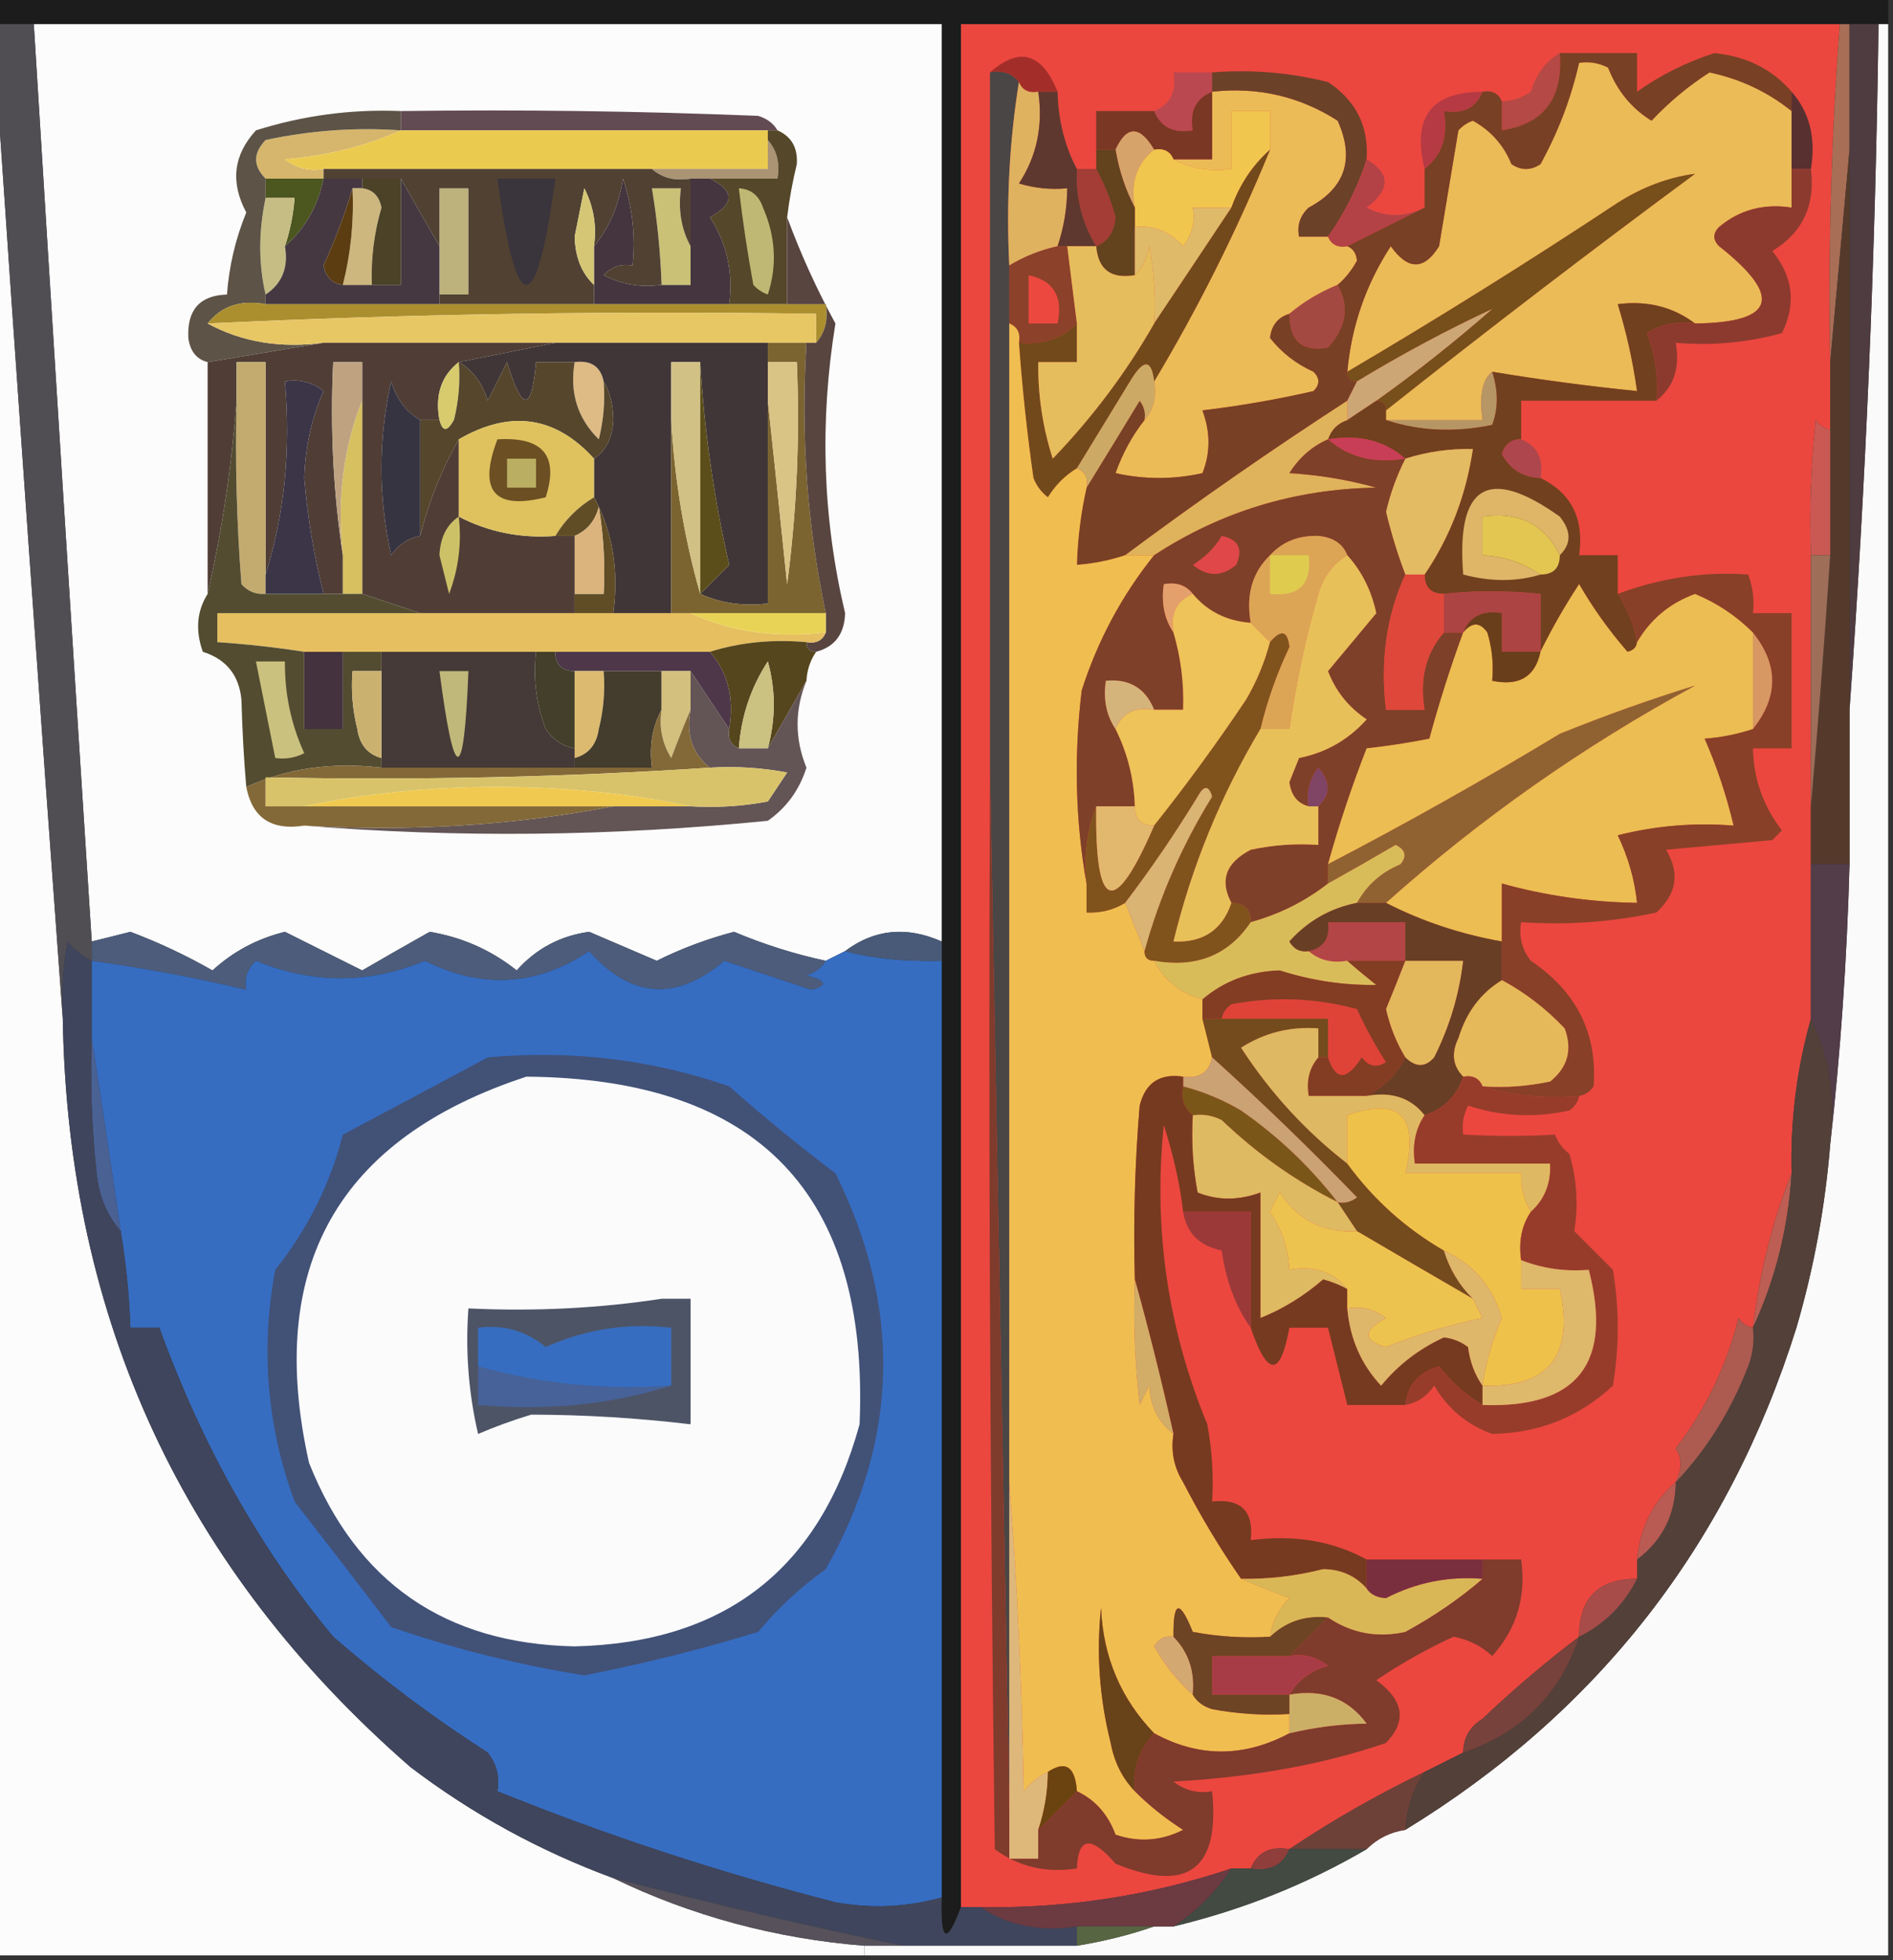 <?xml version="1.0" encoding="UTF-8"?>
<!DOCTYPE svg PUBLIC "-//W3C//DTD SVG 1.1//EN" "http://www.w3.org/Graphics/SVG/1.1/DTD/svg11.dtd">
<svg xmlns="http://www.w3.org/2000/svg" version="1.1" width="196px" height="203px" style="shape-rendering:geometricPrecision; text-rendering:geometricPrecision; image-rendering:optimizeQuality; fill-rule:evenodd; clip-rule:evenodd" xmlns:xlink="http://www.w3.org/1999/xlink">
<rect width="100%" height="100%" fill="#333333" stroke="none"/>
<g><path style="opacity:1" fill="#1c1c1c" d="M -0.5,-0.5 C 64.833,-0.5 130.167,-0.5 195.5,-0.5C 195.5,0.5 195.5,1.5 195.5,2.5C 195.167,2.5 194.833,2.5 194.5,2.5C 193.5,2.5 192.5,2.5 191.5,2.5C 191.167,2.5 190.833,2.5 190.5,2.5C 160.167,2.5 129.833,2.5 99.5,2.5C 99.5,67.5 99.5,132.5 99.5,197.5C 98.021,201.47 97.354,201.137 97.5,196.5C 97.5,164.167 97.5,131.833 97.5,99.5C 97.5,98.833 97.5,98.167 97.5,97.5C 97.5,65.833 97.5,34.167 97.5,2.5C 66.167,2.5 34.833,2.5 3.5,2.5C 2.167,2.5 0.833,2.5 -0.5,2.5C -0.5,1.5 -0.5,0.5 -0.5,-0.5 Z"/></g>
<g><path style="opacity:1" fill="#fcfcfc" d="M 3.5,2.5 C 34.833,2.5 66.167,2.5 97.5,2.5C 97.5,34.167 97.5,65.833 97.5,97.5C 93.857,95.891 90.524,96.224 87.5,98.5C 86.833,98.833 86.167,99.167 85.5,99.5C 82.282,98.812 79.116,97.812 76,96.5C 73.194,97.241 70.527,98.241 68,99.5C 65.667,98.5 63.333,97.5 61,96.5C 58.004,96.914 55.504,98.248 53.5,100.5C 50.862,98.397 47.862,97.063 44.5,96.5C 42.19,97.795 39.857,99.129 37.5,100.5C 34.797,99.148 32.13,97.815 29.5,96.5C 26.636,97.207 24.136,98.541 22,100.5C 19.273,98.94 16.44,97.607 13.5,96.5C 12.151,96.846 10.818,97.179 9.5,97.5C 7.463,65.963 5.463,34.296 3.5,2.5 Z"/></g>
<g><path style="opacity:1" fill="#eb473f" d="M 190.5,2.5 C 189.621,13.901 189.288,25.567 189.5,37.5C 189.5,39.833 189.5,42.167 189.5,44.5C 188.883,44.389 188.383,44.056 188,43.5C 187.501,48.155 187.334,52.822 187.5,57.5C 187.5,66.167 187.5,74.833 187.5,83.5C 187.5,85.5 187.5,87.5 187.5,89.5C 187.5,94.833 187.5,100.167 187.5,105.5C 186.031,110.72 185.364,116.054 185.5,121.5C 183.522,126.455 182.188,131.789 181.5,137.5C 180.883,137.389 180.383,137.056 180,136.5C 178.751,141.497 176.584,145.997 173.5,150C 174.171,150.986 174.171,152.153 173.5,153.5C 171.153,155.527 169.819,158.194 169.5,161.5C 169.5,162.167 169.5,162.833 169.5,163.5C 165.5,163.5 163.5,165.5 163.5,169.5C 160.059,172.1 156.725,174.933 153.5,178C 152.177,178.816 151.511,179.983 151.5,181.5C 150.167,182.167 148.833,182.833 147.5,183.5C 142.568,185.876 137.901,188.542 133.5,191.5C 131.517,191.157 130.183,191.824 129.5,193.5C 128.833,193.5 128.167,193.5 127.5,193.5C 119.099,196.32 110.433,197.653 101.5,197.5C 100.833,197.5 100.167,197.5 99.5,197.5C 99.5,132.5 99.5,67.5 99.5,2.5C 129.833,2.5 160.167,2.5 190.5,2.5 Z"/></g>
<g><path style="opacity:1" fill="#a32e29" d="M 109.5,9.5 C 108.833,9.5 108.167,9.5 107.5,9.5C 106.508,9.672 105.842,9.338 105.5,8.5C 104.791,7.596 103.791,7.263 102.5,7.5C 105.551,4.802 107.885,5.469 109.5,9.5 Z"/></g>
<g><path style="opacity:1" fill="#494645" d="M 102.5,7.5 C 103.791,7.263 104.791,7.596 105.5,8.5C 104.51,14.645 104.177,20.978 104.5,27.5C 104.5,29.5 104.5,31.5 104.5,33.5C 104.5,73.5 104.5,113.5 104.5,153.5C 104.5,164.833 104.5,176.167 104.5,187.5C 103.833,151.5 103.167,115.5 102.5,79.5C 102.5,55.5 102.5,31.5 102.5,7.5 Z"/></g>
<g><path style="opacity:1" fill="#eabb57" d="M 185.5,11.5 C 185.5,13.5 185.5,15.5 185.5,17.5C 185.5,18.833 185.5,20.167 185.5,21.5C 182.635,21.055 180.135,21.721 178,23.5C 177.333,24.167 177.333,24.833 178,25.5C 184.641,30.741 183.808,33.408 175.5,33.5C 173.22,31.777 170.553,31.111 167.5,31.5C 168.406,34.436 169.072,37.436 169.5,40.5C 164.477,39.994 159.477,39.327 154.5,38.5C 153.482,39.292 153.149,40.959 153.5,43.5C 150.167,43.5 146.833,43.5 143.5,43.5C 143.5,43.167 143.5,42.833 143.5,42.5C 154.006,34.166 164.672,25.999 175.5,18C 172.725,18.374 170.058,19.374 167.5,21C 158.269,27.109 148.936,32.942 139.5,38.5C 139.93,33.773 141.43,29.44 144,25.5C 145.784,28.003 147.451,28.003 149,25.5C 149.667,21.5 150.333,17.5 151,13.5C 151.414,13.043 151.914,12.709 152.5,12.5C 154.361,13.528 155.695,15.028 156.5,17C 157.5,17.667 158.5,17.667 159.5,17C 161.33,13.676 162.663,10.176 163.5,6.5C 164.552,6.351 165.552,6.517 166.5,7C 167.429,9.391 168.929,11.225 171,12.5C 172.791,10.589 174.791,8.923 177,7.5C 180.18,8.174 183.014,9.508 185.5,11.5 Z"/></g>
<g><path style="opacity:1" fill="#ebbb57" d="M 125.5,9.5 C 130.222,8.977 134.555,9.977 138.5,12.5C 140.285,16.479 139.285,19.479 135.5,21.5C 134.614,22.325 134.281,23.325 134.5,24.5C 135.5,24.5 136.5,24.5 137.5,24.5C 137.842,25.338 138.508,25.672 139.5,25.5C 140.097,25.735 140.43,26.235 140.5,27C 139.944,28.011 139.278,28.844 138.5,29.5C 136.632,30.263 134.965,31.263 133.5,32.5C 132.305,32.866 131.639,33.699 131.5,35C 132.697,36.52 134.197,37.687 136,38.5C 136.667,39.167 136.667,39.833 136,40.5C 132.233,41.368 128.399,42.035 124.5,42.5C 125.333,44.752 125.333,46.919 124.5,49C 121.5,49.667 118.5,49.667 115.5,49C 116.229,46.942 117.229,45.109 118.5,43.5C 119.434,42.432 119.768,41.099 119.5,39.5C 124.048,31.912 128.048,23.912 131.5,15.5C 131.5,14.167 131.5,12.833 131.5,11.5C 130.167,11.5 128.833,11.5 127.5,11.5C 127.5,13.5 127.5,15.5 127.5,17.5C 125.265,17.795 123.265,17.461 121.5,16.5C 122.833,16.5 124.167,16.5 125.5,16.5C 125.5,14.167 125.5,11.833 125.5,9.5 Z"/></g>
<g><path style="opacity:1" fill="#634b53" d="M 41.5,11.5 C 53.838,11.334 66.171,11.5 78.5,12C 79.416,12.278 80.082,12.778 80.5,13.5C 80.167,13.5 79.833,13.5 79.5,13.5C 66.833,13.5 54.167,13.5 41.5,13.5C 41.5,12.833 41.5,12.167 41.5,11.5 Z"/></g>
<g><path style="opacity:1" fill="#ba4851" d="M 125.5,7.5 C 125.5,8.167 125.5,8.833 125.5,9.5C 123.824,10.183 123.157,11.517 123.5,13.5C 121.517,13.843 120.183,13.177 119.5,11.5C 121.176,10.817 121.843,9.483 121.5,7.5C 122.833,7.5 124.167,7.5 125.5,7.5 Z"/></g>
<g><path style="opacity:1" fill="#b54945" d="M 161.5,5.5 C 161.86,10.168 159.86,12.835 155.5,13.5C 155.5,12.5 155.5,11.5 155.5,10.5C 156.583,10.461 157.583,10.127 158.5,9.5C 159.057,7.668 160.057,6.335 161.5,5.5 Z"/></g>
<g><path style="opacity:1" fill="#593030" d="M 185.5,9.5 C 187.369,11.635 188.036,14.302 187.5,17.5C 186.833,17.5 186.167,17.5 185.5,17.5C 185.5,15.5 185.5,13.5 185.5,11.5C 185.5,10.833 185.5,10.167 185.5,9.5 Z"/></g>
<g><path style="opacity:1" fill="#fcfcfc" d="M -0.5,6.5 C 1.743,39.505 4.076,72.505 6.5,105.5C 7.026,136.715 19.026,162.548 42.5,183C 48.913,187.874 55.913,191.707 63.5,194.5C 71.632,198.427 80.299,200.76 89.5,201.5C 89.5,201.833 89.5,202.167 89.5,202.5C 59.5,202.5 29.5,202.5 -0.5,202.5C -0.5,137.167 -0.5,71.833 -0.5,6.5 Z"/></g>
<g><path style="opacity:1" fill="#793724" d="M 125.5,9.5 C 125.5,11.833 125.5,14.167 125.5,16.5C 124.167,16.5 122.833,16.5 121.5,16.5C 121.158,15.662 120.492,15.328 119.5,15.5C 117.998,12.978 116.665,12.978 115.5,15.5C 114.833,15.5 114.167,15.5 113.5,15.5C 113.5,14.167 113.5,12.833 113.5,11.5C 115.5,11.5 117.5,11.5 119.5,11.5C 120.183,13.177 121.517,13.843 123.5,13.5C 123.157,11.517 123.824,10.183 125.5,9.5 Z"/></g>
<g><path style="opacity:1" fill="#d6b66c" d="M 41.5,13.5 C 37.916,15.118 33.916,16.118 29.5,16.5C 30.689,17.429 32.022,17.762 33.5,17.5C 33.5,17.833 33.5,18.167 33.5,18.5C 31.5,18.5 29.5,18.5 27.5,18.5C 26.193,17.198 26.193,15.865 27.5,14.5C 32.12,13.507 36.786,13.173 41.5,13.5 Z"/></g>
<g><path style="opacity:1" fill="#dfb260" d="M 105.5,8.5 C 105.842,9.338 106.508,9.672 107.5,9.5C 108.011,13.03 107.344,16.196 105.5,19C 107.134,19.494 108.801,19.66 110.5,19.5C 110.483,21.565 110.15,23.565 109.5,25.5C 107.716,25.892 106.05,26.559 104.5,27.5C 104.177,20.978 104.51,14.645 105.5,8.5 Z"/></g>
<g><path style="opacity:1" fill="#a96e56" d="M 190.5,2.5 C 190.833,2.5 191.167,2.5 191.5,2.5C 191.5,6.833 191.5,11.167 191.5,15.5C 190.833,22.833 190.167,30.167 189.5,37.5C 189.288,25.567 189.621,13.901 190.5,2.5 Z"/></g>
<g><path style="opacity:1" fill="#fbfafa" d="M 194.5,2.5 C 194.833,2.5 195.167,2.5 195.5,2.5C 195.5,69.167 195.5,135.833 195.5,202.5C 160.167,202.5 124.833,202.5 89.5,202.5C 89.5,202.167 89.5,201.833 89.5,201.5C 90.833,201.5 92.167,201.5 93.5,201.5C 99.5,201.5 105.5,201.5 111.5,201.5C 114.33,201.037 116.997,200.371 119.5,199.5C 120.167,199.5 120.833,199.5 121.5,199.5C 128.63,197.794 135.297,195.128 141.5,191.5C 142.605,190.4 143.938,189.733 145.5,189.5C 165.452,177.295 178.952,159.962 186,137.5C 187.815,131.277 188.981,124.944 189.5,118.5C 190.566,109.012 191.233,99.345 191.5,89.5C 191.5,84.167 191.5,78.833 191.5,73.5C 193.186,50.019 194.186,26.352 194.5,2.5 Z"/></g>
<g><path style="opacity:1" fill="#b63a43" d="M 153.5,9.5 C 152.817,11.177 151.483,11.843 149.5,11.5C 149.975,14.082 149.308,16.082 147.5,17.5C 146.185,12.164 148.185,9.497 153.5,9.5 Z"/></g>
<g><path style="opacity:1" fill="#ebca50" d="M 41.5,13.5 C 54.167,13.5 66.833,13.5 79.5,13.5C 79.5,13.833 79.5,14.167 79.5,14.5C 79.5,15.5 79.5,16.5 79.5,17.5C 75.5,17.5 71.5,17.5 67.5,17.5C 56.167,17.5 44.833,17.5 33.5,17.5C 32.022,17.762 30.689,17.429 29.5,16.5C 33.916,16.118 37.916,15.118 41.5,13.5 Z"/></g>
<g><path style="opacity:1" fill="#aa9473" d="M 79.5,14.5 C 80.434,15.568 80.768,16.901 80.5,18.5C 78.167,18.5 75.833,18.5 73.5,18.5C 72.833,18.5 72.167,18.5 71.5,18.5C 69.901,18.768 68.568,18.434 67.5,17.5C 71.5,17.5 75.5,17.5 79.5,17.5C 79.5,16.5 79.5,15.5 79.5,14.5 Z"/></g>
<g><path style="opacity:1" fill="#4f3c40" d="M 191.5,2.5 C 192.5,2.5 193.5,2.5 194.5,2.5C 194.186,26.352 193.186,50.019 191.5,73.5C 191.5,54.167 191.5,34.833 191.5,15.5C 191.5,11.167 191.5,6.833 191.5,2.5 Z"/></g>
<g><path style="opacity:1" fill="#554729" d="M 79.5,14.5 C 79.5,14.167 79.5,13.833 79.5,13.5C 79.833,13.5 80.167,13.5 80.5,13.5C 81.947,14.134 82.613,15.301 82.5,17C 82.057,18.825 81.723,20.658 81.5,22.5C 81.5,25.5 81.5,28.5 81.5,31.5C 79.5,31.5 77.5,31.5 75.5,31.5C 75.927,28.212 75.26,25.212 73.5,22.5C 76.071,21.096 76.071,19.762 73.5,18.5C 75.833,18.5 78.167,18.5 80.5,18.5C 80.768,16.901 80.434,15.568 79.5,14.5 Z"/></g>
<g><path style="opacity:1" fill="#d6a46a" d="M 119.5,15.5 C 117.692,16.918 117.025,18.918 117.5,21.5C 116.542,19.698 115.875,17.698 115.5,15.5C 116.665,12.978 117.998,12.978 119.5,15.5 Z"/></g>
<g><path style="opacity:1" fill="#f1c64f" d="M 131.5,15.5 C 129.684,17.118 128.351,19.118 127.5,21.5C 126.167,21.5 124.833,21.5 123.5,21.5C 123.762,22.978 123.429,24.311 122.5,25.5C 121.158,23.995 119.492,23.328 117.5,23.5C 117.5,22.833 117.5,22.167 117.5,21.5C 117.025,18.918 117.692,16.918 119.5,15.5C 120.492,15.328 121.158,15.662 121.5,16.5C 123.265,17.461 125.265,17.795 127.5,17.5C 127.5,15.5 127.5,13.5 127.5,11.5C 128.833,11.5 130.167,11.5 131.5,11.5C 131.5,12.833 131.5,14.167 131.5,15.5 Z"/></g>
<g><path style="opacity:1" fill="#6b4128" d="M 125.5,7.5 C 129.555,7.176 133.555,7.509 137.5,8.5C 140.395,10.407 141.728,13.074 141.5,16.5C 140.558,19.42 139.224,22.086 137.5,24.5C 136.5,24.5 135.5,24.5 134.5,24.5C 134.281,23.325 134.614,22.325 135.5,21.5C 139.285,19.479 140.285,16.479 138.5,12.5C 134.555,9.977 130.222,8.977 125.5,9.5C 125.5,8.833 125.5,8.167 125.5,7.5 Z"/></g>
<g><path style="opacity:1" fill="#8c3a2e" d="M 185.5,17.5 C 186.167,17.5 186.833,17.5 187.5,17.5C 187.974,21.267 186.641,24.101 183.5,26C 185.661,28.64 185.995,31.473 184.5,34.5C 180.893,35.489 177.226,35.823 173.5,35.5C 173.975,38.082 173.308,40.082 171.5,41.5C 171.708,39.08 171.374,36.747 170.5,34.5C 172.045,33.548 173.712,33.215 175.5,33.5C 183.808,33.408 184.641,30.741 178,25.5C 177.333,24.833 177.333,24.167 178,23.5C 180.135,21.721 182.635,21.055 185.5,21.5C 185.5,20.167 185.5,18.833 185.5,17.5 Z"/></g>
<g><path style="opacity:1" fill="#bdb27c" d="M 45.5,30.5 C 45.5,28.833 45.5,27.167 45.5,25.5C 45.5,23.5 45.5,21.5 45.5,19.5C 46.5,19.5 47.5,19.5 48.5,19.5C 48.5,23.167 48.5,26.833 48.5,30.5C 47.5,30.5 46.5,30.5 45.5,30.5 Z"/></g>
<g><path style="opacity:1" fill="#a33d36" d="M 111.5,17.5 C 112.167,17.5 112.833,17.5 113.5,17.5C 114.347,19.029 115.014,20.696 115.5,22.5C 115.36,24.03 114.693,25.03 113.5,25.5C 112.032,23.084 111.365,20.418 111.5,17.5 Z"/></g>
<g><path style="opacity:1" fill="#b34246" d="M 141.5,16.5 C 143.984,17.964 143.984,19.631 141.5,21.5C 143.46,22.519 145.46,22.519 147.5,21.5C 144.833,22.833 142.167,24.167 139.5,25.5C 138.508,25.672 137.842,25.338 137.5,24.5C 139.224,22.086 140.558,19.42 141.5,16.5 Z"/></g>
<g><path style="opacity:1" fill="#4c561f" d="M 27.5,18.5 C 29.5,18.5 31.5,18.5 33.5,18.5C 32.903,21.374 31.569,23.708 29.5,25.5C 30.038,23.883 30.371,22.216 30.5,20.5C 29.5,20.5 28.5,20.5 27.5,20.5C 27.5,19.833 27.5,19.167 27.5,18.5 Z"/></g>
<g><path style="opacity:1" fill="#5e382e" d="M 107.5,9.5 C 108.167,9.5 108.833,9.5 109.5,9.5C 109.565,12.428 110.232,15.095 111.5,17.5C 111.365,20.418 112.032,23.084 113.5,25.5C 112.5,25.5 111.5,25.5 110.5,25.5C 110.167,25.5 109.833,25.5 109.5,25.5C 110.15,23.565 110.483,21.565 110.5,19.5C 108.801,19.66 107.134,19.494 105.5,19C 107.344,16.196 108.011,13.03 107.5,9.5 Z"/></g>
<g><path style="opacity:1" fill="#44353e" d="M 68.5,29.5 C 69.5,29.5 70.5,29.5 71.5,29.5C 71.5,28.167 71.5,26.833 71.5,25.5C 71.5,23.167 71.5,20.833 71.5,18.5C 72.167,18.5 72.833,18.5 73.5,18.5C 76.071,19.762 76.071,21.096 73.5,22.5C 75.26,25.212 75.927,28.212 75.5,31.5C 70.833,31.5 66.167,31.5 61.5,31.5C 61.5,30.833 61.5,30.167 61.5,29.5C 61.5,28.167 61.5,26.833 61.5,25.5C 63.062,23.628 64.061,21.295 64.5,18.5C 65.484,21.428 65.817,24.428 65.5,27.5C 64.325,27.281 63.325,27.614 62.5,28.5C 64.396,29.466 66.396,29.799 68.5,29.5 Z"/></g>
<g><path style="opacity:1" fill="#cac176" d="M 71.5,25.5 C 71.5,26.833 71.5,28.167 71.5,29.5C 70.5,29.5 69.5,29.5 68.5,29.5C 68.384,26.14 68.051,22.807 67.5,19.5C 68.5,19.5 69.5,19.5 70.5,19.5C 70.205,21.735 70.539,23.735 71.5,25.5 Z"/></g>
<g><path style="opacity:1" fill="#63421e" d="M 113.5,15.5 C 114.167,15.5 114.833,15.5 115.5,15.5C 115.875,17.698 116.542,19.698 117.5,21.5C 117.5,22.167 117.5,22.833 117.5,23.5C 117.5,25.167 117.5,26.833 117.5,28.5C 115.027,28.912 113.694,27.912 113.5,25.5C 114.693,25.03 115.36,24.03 115.5,22.5C 115.014,20.696 114.347,19.029 113.5,17.5C 113.5,16.833 113.5,16.167 113.5,15.5 Z"/></g>
<g><path style="opacity:1" fill="#c6bd84" d="M 27.5,20.5 C 28.5,20.5 29.5,20.5 30.5,20.5C 30.371,22.216 30.038,23.883 29.5,25.5C 29.88,27.698 29.213,29.365 27.5,30.5C 26.761,27.349 26.761,24.015 27.5,20.5 Z"/></g>
<g><path style="opacity:1" fill="#dfba69" d="M 127.5,21.5 C 124.82,25.537 122.154,29.537 119.5,33.5C 119.664,30.813 119.497,28.146 119,25.5C 118.768,26.738 118.268,27.738 117.5,28.5C 117.5,26.833 117.5,25.167 117.5,23.5C 119.492,23.328 121.158,23.995 122.5,25.5C 123.429,24.311 123.762,22.978 123.5,21.5C 124.833,21.5 126.167,21.5 127.5,21.5 Z"/></g>
<g><path style="opacity:1" fill="#72491b" d="M 131.5,15.5 C 128.048,23.912 124.048,31.912 119.5,39.5C 119.225,37.158 118.392,37.158 117,39.5C 115.156,42.528 113.322,45.528 111.5,48.5C 110.288,49.23 109.288,50.23 108.5,51.5C 107.808,50.975 107.308,50.308 107,49.5C 106.335,44.844 105.835,40.177 105.5,35.5C 107.886,35.741 109.886,35.075 111.5,33.5C 111.5,34.833 111.5,36.167 111.5,37.5C 110.167,37.5 108.833,37.5 107.5,37.5C 107.457,40.91 107.957,44.243 109,47.5C 113.102,43.239 116.602,38.572 119.5,33.5C 122.154,29.537 124.82,25.537 127.5,21.5C 128.351,19.118 129.684,17.118 131.5,15.5 Z"/></g>
<g><path style="opacity:1" fill="#bfb875" d="M 76.5,19.5 C 77.75,19.577 78.583,20.244 79,21.5C 80.31,24.503 80.476,27.503 79.5,30.5C 78.914,30.291 78.414,29.957 78,29.5C 77.39,26.173 76.89,22.839 76.5,19.5 Z"/></g>
<g><path style="opacity:1" fill="#764f1a" d="M 143.5,42.5 C 143.5,41.833 143.167,41.5 142.5,41.5C 146.601,38.578 150.601,35.411 154.5,32C 149.8,34.187 145.133,36.687 140.5,39.5C 139.833,39.5 139.5,39.167 139.5,38.5C 148.936,32.942 158.269,27.109 167.5,21C 170.058,19.374 172.725,18.374 175.5,18C 164.672,25.999 154.006,34.166 143.5,42.5 Z"/></g>
<g><path style="opacity:1" fill="#5d5346" d="M 41.5,11.5 C 41.5,12.167 41.5,12.833 41.5,13.5C 36.786,13.173 32.12,13.507 27.5,14.5C 26.193,15.865 26.193,17.198 27.5,18.5C 27.5,19.167 27.5,19.833 27.5,20.5C 26.761,24.015 26.761,27.349 27.5,30.5C 27.5,30.833 27.5,31.167 27.5,31.5C 24.918,31.025 22.918,31.692 21.5,33.5C 25.029,35.423 29.029,36.089 33.5,35.5C 29.5,36.167 25.5,36.833 21.5,37.5C 20.351,37.209 19.684,36.376 19.5,35C 19.358,32.088 20.691,30.588 23.5,30.5C 23.717,27.565 24.383,24.731 25.5,22C 23.831,18.883 24.165,16.049 26.5,13.5C 31.377,11.958 36.377,11.291 41.5,11.5 Z"/></g>
<g><path style="opacity:1" fill="#453840" d="M 33.5,18.5 C 34.833,18.5 36.167,18.5 37.5,18.5C 37.5,18.833 37.5,19.167 37.5,19.5C 37.167,19.5 36.833,19.5 36.5,19.5C 35.732,22.123 34.732,24.789 33.5,27.5C 33.747,28.713 34.414,29.38 35.5,29.5C 36.5,29.5 37.5,29.5 38.5,29.5C 39.5,29.5 40.5,29.5 41.5,29.5C 41.5,25.833 41.5,22.167 41.5,18.5C 42.833,20.833 44.167,23.167 45.5,25.5C 45.5,27.167 45.5,28.833 45.5,30.5C 45.5,30.833 45.5,31.167 45.5,31.5C 39.5,31.5 33.5,31.5 27.5,31.5C 27.5,31.167 27.5,30.833 27.5,30.5C 29.213,29.365 29.88,27.698 29.5,25.5C 31.569,23.708 32.903,21.374 33.5,18.5 Z"/></g>
<g><path style="opacity:1" fill="#cdb77e" d="M 36.5,19.5 C 36.833,19.5 37.167,19.5 37.5,19.5C 38.586,19.62 39.253,20.287 39.5,21.5C 38.731,24.115 38.398,26.781 38.5,29.5C 37.5,29.5 36.5,29.5 35.5,29.5C 36.324,26.236 36.658,22.902 36.5,19.5 Z"/></g>
<g><path style="opacity:1" fill="#5b3d11" d="M 36.5,19.5 C 36.658,22.902 36.324,26.236 35.5,29.5C 34.414,29.38 33.747,28.713 33.5,27.5C 34.732,24.789 35.732,22.123 36.5,19.5 Z"/></g>
<g><path style="opacity:1" fill="#4b4227" d="M 37.5,19.5 C 37.5,19.167 37.5,18.833 37.5,18.5C 38.833,18.5 40.167,18.5 41.5,18.5C 41.5,22.167 41.5,25.833 41.5,29.5C 40.5,29.5 39.5,29.5 38.5,29.5C 38.398,26.781 38.731,24.115 39.5,21.5C 39.253,20.287 38.586,19.62 37.5,19.5 Z"/></g>
<g><path style="opacity:1" fill="#504132" d="M 33.5,18.5 C 33.5,18.167 33.5,17.833 33.5,17.5C 44.833,17.5 56.167,17.5 67.5,17.5C 68.568,18.434 69.901,18.768 71.5,18.5C 71.5,20.833 71.5,23.167 71.5,25.5C 70.539,23.735 70.205,21.735 70.5,19.5C 69.5,19.5 68.5,19.5 67.5,19.5C 68.051,22.807 68.384,26.14 68.5,29.5C 66.396,29.799 64.396,29.466 62.5,28.5C 63.325,27.614 64.325,27.281 65.5,27.5C 65.817,24.428 65.484,21.428 64.5,18.5C 64.061,21.295 63.062,23.628 61.5,25.5C 61.799,23.396 61.466,21.396 60.5,19.5C 60.167,21.167 59.833,22.833 59.5,24.5C 59.556,26.64 60.223,28.306 61.5,29.5C 61.5,30.167 61.5,30.833 61.5,31.5C 56.167,31.5 50.833,31.5 45.5,31.5C 45.5,31.167 45.5,30.833 45.5,30.5C 46.5,30.5 47.5,30.5 48.5,30.5C 48.5,26.833 48.5,23.167 48.5,19.5C 47.5,19.5 46.5,19.5 45.5,19.5C 45.5,21.5 45.5,23.5 45.5,25.5C 44.167,23.167 42.833,20.833 41.5,18.5C 40.167,18.5 38.833,18.5 37.5,18.5C 36.167,18.5 34.833,18.5 33.5,18.5 Z"/></g>
<g><path style="opacity:1" fill="#d5c675" d="M 61.5,25.5 C 61.5,26.833 61.5,28.167 61.5,29.5C 60.223,28.306 59.556,26.64 59.5,24.5C 59.833,22.833 60.167,21.167 60.5,19.5C 61.466,21.396 61.799,23.396 61.5,25.5 Z"/></g>
<g><path style="opacity:1" fill="#3a343c" d="M 51.5,18.5 C 53.5,18.5 55.5,18.5 57.5,18.5C 55.5,33.167 53.5,33.167 51.5,18.5 Z"/></g>
<g><path style="opacity:1" fill="#ab8f2f" d="M 27.5,31.5 C 33.5,31.5 39.5,31.5 45.5,31.5C 50.833,31.5 56.167,31.5 61.5,31.5C 66.167,31.5 70.833,31.5 75.5,31.5C 77.5,31.5 79.5,31.5 81.5,31.5C 82.833,31.5 84.167,31.5 85.5,31.5C 85.768,33.099 85.434,34.432 84.5,35.5C 84.5,34.5 84.5,33.5 84.5,32.5C 63.425,32.179 42.425,32.512 21.5,33.5C 22.918,31.692 24.918,31.025 27.5,31.5 Z"/></g>
<g><path style="opacity:1" fill="#8b412a" d="M 109.5,25.5 C 109.833,25.5 110.167,25.5 110.5,25.5C 110.833,28.167 111.167,30.833 111.5,33.5C 109.886,35.075 107.886,35.741 105.5,35.5C 105.672,34.508 105.338,33.842 104.5,33.5C 104.5,31.5 104.5,29.5 104.5,27.5C 106.05,26.559 107.716,25.892 109.5,25.5 Z"/></g>
<g><path style="opacity:1" fill="#ed483f" d="M 106.5,28.5 C 109.084,29.048 110.084,30.715 109.5,33.5C 108.5,33.5 107.5,33.5 106.5,33.5C 106.5,31.833 106.5,30.167 106.5,28.5 Z"/></g>
<g><path style="opacity:1" fill="#a34942" d="M 138.5,29.5 C 139.751,31.725 139.418,33.891 137.5,36C 134.828,36.485 133.495,35.318 133.5,32.5C 134.965,31.263 136.632,30.263 138.5,29.5 Z"/></g>
<g><path style="opacity:1" fill="#e7c664" d="M 84.5,35.5 C 84.167,35.5 83.833,35.5 83.5,35.5C 82.167,35.5 80.833,35.5 79.5,35.5C 72.167,35.5 64.833,35.5 57.5,35.5C 49.5,35.5 41.5,35.5 33.5,35.5C 29.029,36.089 25.029,35.423 21.5,33.5C 42.425,32.512 63.425,32.179 84.5,32.5C 84.5,33.5 84.5,34.5 84.5,35.5 Z"/></g>
<g><path style="opacity:1" fill="#503e36" d="M 33.5,35.5 C 41.5,35.5 49.5,35.5 57.5,35.5C 54.167,36.167 50.833,36.833 47.5,37.5C 45.692,38.918 45.025,40.918 45.5,43.5C 44.833,43.5 44.167,43.5 43.5,43.5C 42.057,42.665 41.057,41.332 40.5,39.5C 39.167,45.5 39.167,51.5 40.5,57.5C 41.265,56.388 42.265,55.721 43.5,55.5C 44.413,51.893 45.747,48.56 47.5,45.5C 47.5,48.167 47.5,50.833 47.5,53.5C 50.584,55.101 53.917,55.768 57.5,55.5C 58.167,55.5 58.833,55.5 59.5,55.5C 59.5,57.5 59.5,59.5 59.5,61.5C 59.5,62.167 59.5,62.833 59.5,63.5C 54.167,63.5 48.833,63.5 43.5,63.5C 41.5,62.833 39.5,62.167 37.5,61.5C 37.5,54.833 37.5,48.167 37.5,41.5C 37.5,40.167 37.5,38.833 37.5,37.5C 36.5,37.5 35.5,37.5 34.5,37.5C 34.176,44.354 34.509,51.021 35.5,57.5C 35.5,58.833 35.5,60.167 35.5,61.5C 34.833,61.5 34.167,61.5 33.5,61.5C 32.51,57.595 31.844,53.595 31.5,49.5C 31.602,46.3 32.268,43.3 33.5,40.5C 32.311,39.571 30.978,39.238 29.5,39.5C 30.125,46.584 29.459,53.25 27.5,59.5C 27.5,52.167 27.5,44.833 27.5,37.5C 26.5,37.5 25.5,37.5 24.5,37.5C 24.5,38.833 24.5,40.167 24.5,41.5C 23.995,48.242 22.995,54.909 21.5,61.5C 21.5,53.5 21.5,45.5 21.5,37.5C 25.5,36.833 29.5,36.167 33.5,35.5 Z"/></g>
<g><path style="opacity:1" fill="#784024" d="M 161.5,5.5 C 164.167,5.5 166.833,5.5 169.5,5.5C 169.5,6.833 169.5,8.167 169.5,9.5C 171.906,7.789 174.573,6.455 177.5,5.5C 180.839,5.835 183.506,7.169 185.5,9.5C 185.5,10.167 185.5,10.833 185.5,11.5C 183.014,9.508 180.18,8.174 177,7.5C 174.791,8.923 172.791,10.589 171,12.5C 168.929,11.225 167.429,9.391 166.5,7C 165.552,6.517 164.552,6.351 163.5,6.5C 162.663,10.176 161.33,13.676 159.5,17C 158.5,17.667 157.5,17.667 156.5,17C 155.695,15.028 154.361,13.528 152.5,12.5C 151.914,12.709 151.414,13.043 151,13.5C 150.333,17.5 149.667,21.5 149,25.5C 147.451,28.003 145.784,28.003 144,25.5C 141.43,29.44 139.93,33.773 139.5,38.5C 139.5,39.167 139.833,39.5 140.5,39.5C 140.167,40.167 139.833,40.833 139.5,41.5C 131.65,46.59 123.984,51.923 116.5,57.5C 114.883,58.038 113.216,58.371 111.5,58.5C 111.575,55.794 111.908,53.127 112.5,50.5C 114.308,47.564 116.141,44.564 118,41.5C 118.464,42.094 118.631,42.761 118.5,43.5C 117.229,45.109 116.229,46.942 115.5,49C 118.5,49.667 121.5,49.667 124.5,49C 125.333,46.919 125.333,44.752 124.5,42.5C 128.399,42.035 132.233,41.368 136,40.5C 136.667,39.833 136.667,39.167 136,38.5C 134.197,37.687 132.697,36.52 131.5,35C 131.639,33.699 132.305,32.866 133.5,32.5C 133.495,35.318 134.828,36.485 137.5,36C 139.418,33.891 139.751,31.725 138.5,29.5C 139.278,28.844 139.944,28.011 140.5,27C 140.43,26.235 140.097,25.735 139.5,25.5C 142.167,24.167 144.833,22.833 147.5,21.5C 147.5,20.167 147.5,18.833 147.5,17.5C 149.308,16.082 149.975,14.082 149.5,11.5C 151.483,11.843 152.817,11.177 153.5,9.5C 154.492,9.328 155.158,9.662 155.5,10.5C 155.5,11.5 155.5,12.5 155.5,13.5C 159.86,12.835 161.86,10.168 161.5,5.5 Z"/></g>
<g><path style="opacity:1" fill="#f0be50" d="M 104.5,33.5 C 105.338,33.842 105.672,34.508 105.5,35.5C 105.835,40.177 106.335,44.844 107,49.5C 107.308,50.308 107.808,50.975 108.5,51.5C 109.288,50.23 110.288,49.23 111.5,48.5C 112.338,48.842 112.672,49.508 112.5,50.5C 111.908,53.127 111.575,55.794 111.5,58.5C 113.216,58.371 114.883,58.038 116.5,57.5C 117.5,57.5 118.5,57.5 119.5,57.5C 116.161,61.654 113.661,66.32 112,71.5C 111.179,78.346 111.346,85.013 112.5,91.5C 112.5,92.5 112.5,93.5 112.5,94.5C 113.959,94.567 115.292,94.234 116.5,93.5C 117.167,95.167 117.833,96.833 118.5,98.5C 118.5,99.167 118.833,99.5 119.5,99.5C 120.539,101.531 122.205,102.864 124.5,103.5C 124.5,104.167 124.5,104.833 124.5,105.5C 124.833,106.833 125.167,108.167 125.5,109.5C 125.179,111.048 124.179,111.715 122.5,111.5C 120.089,111.137 118.589,112.137 118,114.5C 117.501,120.491 117.334,126.491 117.5,132.5C 117.334,136.846 117.501,141.179 118,145.5C 118.333,144.833 118.667,144.167 119,143.5C 119.099,145.653 119.933,147.319 121.5,148.5C 121.215,150.288 121.548,151.955 122.5,153.5C 124.326,157.037 126.326,160.37 128.5,163.5C 130.042,164.163 131.709,164.83 133.5,165.5C 132.37,166.622 131.703,167.956 131.5,169.5C 128.813,169.664 126.146,169.497 123.5,169C 122.126,165.59 121.459,165.757 121.5,169.5C 120.624,169.369 119.957,169.702 119.5,170.5C 120.632,172.489 121.965,174.156 123.5,175.5C 123.918,176.222 124.584,176.722 125.5,177C 128.146,177.497 130.813,177.664 133.5,177.5C 133.5,178.167 133.5,178.833 133.5,179.5C 128.774,182.014 124.107,182.014 119.5,179.5C 116.046,175.918 114.213,171.585 114,166.5C 113.504,171.208 113.838,175.875 115,180.5C 115.374,182.491 116.207,184.158 117.5,185.5C 118.97,186.978 120.637,188.311 122.5,189.5C 120.235,190.647 117.902,190.814 115.5,190C 114.717,187.882 113.384,186.382 111.5,185.5C 111.332,182.949 110.332,182.282 108.5,183.5C 107.542,183.953 106.708,184.619 106,185.5C 105.83,174.659 105.33,163.992 104.5,153.5C 104.5,113.5 104.5,73.5 104.5,33.5 Z"/></g>
<g><path style="opacity:1" fill="#cda675" d="M 142.5,41.5 C 141.5,42.167 140.5,42.833 139.5,43.5C 139.5,42.833 139.5,42.167 139.5,41.5C 139.833,40.833 140.167,40.167 140.5,39.5C 145.133,36.687 149.8,34.187 154.5,32C 150.601,35.411 146.601,38.578 142.5,41.5 Z"/></g>
<g><path style="opacity:1" fill="#e6bd5c" d="M 110.5,25.5 C 111.5,25.5 112.5,25.5 113.5,25.5C 113.694,27.912 115.027,28.912 117.5,28.5C 118.268,27.738 118.768,26.738 119,25.5C 119.497,28.146 119.664,30.813 119.5,33.5C 116.602,38.572 113.102,43.239 109,47.5C 107.957,44.243 107.457,40.91 107.5,37.5C 108.833,37.5 110.167,37.5 111.5,37.5C 111.5,36.167 111.5,34.833 111.5,33.5C 111.167,30.833 110.833,28.167 110.5,25.5 Z"/></g>
<g><path style="opacity:1" fill="#deba85" d="M 59.5,37.5 C 61.179,37.285 62.179,37.952 62.5,39.5C 62.662,41.527 62.495,43.527 62,45.5C 59.797,43.331 58.964,40.665 59.5,37.5 Z"/></g>
<g><path style="opacity:1" fill="#413637" d="M 57.5,35.5 C 64.833,35.5 72.167,35.5 79.5,35.5C 79.5,36.167 79.5,36.833 79.5,37.5C 79.5,38.833 79.5,40.167 79.5,41.5C 79.5,48.5 79.5,55.5 79.5,62.5C 76.941,62.802 74.607,62.468 72.5,61.5C 73.452,60.548 74.452,59.548 75.5,58.5C 73.905,51.524 72.905,44.524 72.5,37.5C 71.5,37.5 70.5,37.5 69.5,37.5C 69.5,39.5 69.5,41.5 69.5,43.5C 69.5,50.167 69.5,56.833 69.5,63.5C 67.5,63.5 65.5,63.5 63.5,63.5C 64.089,59.029 63.423,55.029 61.5,51.5C 61.5,50.167 61.5,48.833 61.5,47.5C 62.748,46.666 63.415,45.333 63.5,43.5C 63.489,41.955 63.156,40.622 62.5,39.5C 62.179,37.952 61.179,37.285 59.5,37.5C 58.167,37.5 56.833,37.5 55.5,37.5C 55.058,42.694 54.058,42.694 52.5,37.5C 51.833,38.833 51.167,40.167 50.5,41.5C 49.943,39.668 48.943,38.335 47.5,37.5C 50.833,36.833 54.167,36.167 57.5,35.5 Z"/></g>
<g><path style="opacity:1" fill="#d8cb6d" d="M 47.5,37.5 C 47.662,39.527 47.495,41.527 47,43.5C 46.31,44.738 45.81,44.738 45.5,43.5C 45.025,40.918 45.692,38.918 47.5,37.5 Z"/></g>
<g><path style="opacity:1" fill="#55462c" d="M 47.5,37.5 C 48.943,38.335 49.943,39.668 50.5,41.5C 51.167,40.167 51.833,38.833 52.5,37.5C 54.058,42.694 55.058,42.694 55.5,37.5C 56.833,37.5 58.167,37.5 59.5,37.5C 58.964,40.665 59.797,43.331 62,45.5C 62.495,43.527 62.662,41.527 62.5,39.5C 63.156,40.622 63.489,41.955 63.5,43.5C 63.415,45.333 62.748,46.666 61.5,47.5C 57.502,43.081 52.835,42.415 47.5,45.5C 45.747,48.56 44.413,51.893 43.5,55.5C 43.5,51.5 43.5,47.5 43.5,43.5C 44.167,43.5 44.833,43.5 45.5,43.5C 45.81,44.738 46.31,44.738 47,43.5C 47.495,41.527 47.662,39.527 47.5,37.5 Z"/></g>
<g><path style="opacity:1" fill="#363440" d="M 43.5,43.5 C 43.5,47.5 43.5,51.5 43.5,55.5C 42.265,55.721 41.265,56.388 40.5,57.5C 39.167,51.5 39.167,45.5 40.5,39.5C 41.057,41.332 42.057,42.665 43.5,43.5 Z"/></g>
<g><path style="opacity:1" fill="#b69664" d="M 154.5,38.5 C 155.138,40.46 155.138,42.293 154.5,44C 150.642,44.81 146.976,44.643 143.5,43.5C 146.833,43.5 150.167,43.5 153.5,43.5C 153.149,40.959 153.482,39.292 154.5,38.5 Z"/></g>
<g><path style="opacity:1" fill="#71401e" d="M 175.5,33.5 C 173.712,33.215 172.045,33.548 170.5,34.5C 171.374,36.747 171.708,39.08 171.5,41.5C 166.833,41.5 162.167,41.5 157.5,41.5C 157.5,42.833 157.5,44.167 157.5,45.5C 156.503,45.47 155.836,45.97 155.5,47C 156.356,48.595 157.689,49.428 159.5,49.5C 162.706,51.064 164.04,53.731 163.5,57.5C 164.833,57.5 166.167,57.5 167.5,57.5C 167.5,58.833 167.5,60.167 167.5,61.5C 168.502,63.011 169.169,64.678 169.5,66.5C 169.44,67.043 169.107,67.376 168.5,67.5C 166.563,65.265 164.896,62.932 163.5,60.5C 162.021,62.753 160.687,65.087 159.5,67.5C 159.5,65.5 159.5,63.5 159.5,61.5C 155.946,61.151 152.613,61.151 149.5,61.5C 148.167,61.5 147.5,60.833 147.5,59.5C 150.129,55.623 151.796,51.29 152.5,46.5C 150.097,46.448 147.764,46.781 145.5,47.5C 143.365,45.631 140.698,44.964 137.5,45.5C 137.833,44.5 138.5,43.833 139.5,43.5C 140.5,42.833 141.5,42.167 142.5,41.5C 143.167,41.5 143.5,41.833 143.5,42.5C 143.5,42.833 143.5,43.167 143.5,43.5C 146.976,44.643 150.642,44.81 154.5,44C 155.138,42.293 155.138,40.46 154.5,38.5C 159.477,39.327 164.477,39.994 169.5,40.5C 169.072,37.436 168.406,34.436 167.5,31.5C 170.553,31.111 173.22,31.777 175.5,33.5 Z"/></g>
<g><path style="opacity:1" fill="#bfa381" d="M 37.5,41.5 C 35.554,46.396 34.887,51.729 35.5,57.5C 34.509,51.021 34.176,44.354 34.5,37.5C 35.5,37.5 36.5,37.5 37.5,37.5C 37.5,38.833 37.5,40.167 37.5,41.5 Z"/></g>
<g><path style="opacity:1" fill="#dfc25e" d="M 61.5,47.5 C 61.5,48.833 61.5,50.167 61.5,51.5C 59.833,52.5 58.5,53.833 57.5,55.5C 53.917,55.768 50.584,55.101 47.5,53.5C 47.5,50.833 47.5,48.167 47.5,45.5C 52.835,42.415 57.502,43.081 61.5,47.5 Z"/></g>
<g><path style="opacity:1" fill="#ccaa65" d="M 119.5,39.5 C 119.768,41.099 119.434,42.432 118.5,43.5C 118.631,42.761 118.464,42.094 118,41.5C 116.141,44.564 114.308,47.564 112.5,50.5C 112.672,49.508 112.338,48.842 111.5,48.5C 113.322,45.528 115.156,42.528 117,39.5C 118.392,37.158 119.225,37.158 119.5,39.5 Z"/></g>
<g><path style="opacity:1" fill="#553a2c" d="M 191.5,15.5 C 191.5,34.833 191.5,54.167 191.5,73.5C 191.5,78.833 191.5,84.167 191.5,89.5C 190.167,89.5 188.833,89.5 187.5,89.5C 187.5,87.5 187.5,85.5 187.5,83.5C 188.252,74.978 188.919,66.311 189.5,57.5C 189.5,53.167 189.5,48.833 189.5,44.5C 189.5,42.167 189.5,39.833 189.5,37.5C 190.167,30.167 190.833,22.833 191.5,15.5 Z"/></g>
<g><path style="opacity:1" fill="#c83e56" d="M 137.5,45.5 C 140.698,44.964 143.365,45.631 145.5,47.5C 142.302,48.036 139.635,47.369 137.5,45.5 Z"/></g>
<g><path style="opacity:1" fill="#ad464d" d="M 157.5,45.5 C 159.176,46.183 159.843,47.517 159.5,49.5C 157.689,49.428 156.356,48.595 155.5,47C 155.836,45.97 156.503,45.47 157.5,45.5 Z"/></g>
<g><path style="opacity:1" fill="#d6c060" d="M 37.5,41.5 C 37.5,48.167 37.5,54.833 37.5,61.5C 36.833,61.5 36.167,61.5 35.5,61.5C 35.5,60.167 35.5,58.833 35.5,57.5C 34.887,51.729 35.554,46.396 37.5,41.5 Z"/></g>
<g><path style="opacity:1" fill="#6c4f23" d="M 51.5,45.5 C 56.22,45.206 57.886,47.206 56.5,51.5C 51.149,52.838 49.483,50.838 51.5,45.5 Z"/></g>
<g><path style="opacity:1" fill="#baae63" d="M 52.5,47.5 C 53.5,47.5 54.5,47.5 55.5,47.5C 55.5,48.5 55.5,49.5 55.5,50.5C 54.5,50.5 53.5,50.5 52.5,50.5C 52.5,49.5 52.5,48.5 52.5,47.5 Z"/></g>
<g><path style="opacity:1" fill="#7c6430" d="M 79.5,35.5 C 80.833,35.5 82.167,35.5 83.5,35.5C 82.903,45.097 83.569,54.43 85.5,63.5C 80.833,63.5 76.167,63.5 71.5,63.5C 70.833,63.5 70.167,63.5 69.5,63.5C 69.5,56.833 69.5,50.167 69.5,43.5C 69.853,49.736 70.853,55.736 72.5,61.5C 74.607,62.468 76.941,62.802 79.5,62.5C 79.5,55.5 79.5,48.5 79.5,41.5C 80.167,47.679 80.833,54.013 81.5,60.5C 82.498,52.862 82.831,45.196 82.5,37.5C 81.5,37.5 80.5,37.5 79.5,37.5C 79.5,36.833 79.5,36.167 79.5,35.5 Z"/></g>
<g><path style="opacity:1" fill="#d9c486" d="M 79.5,37.5 C 80.5,37.5 81.5,37.5 82.5,37.5C 82.831,45.196 82.498,52.862 81.5,60.5C 80.833,54.013 80.167,47.679 79.5,41.5C 79.5,40.167 79.5,38.833 79.5,37.5 Z"/></g>
<g><path style="opacity:1" fill="#584540" d="M 81.5,22.5 C 82.904,26.306 84.57,29.973 86.5,33.5C 84.842,43.679 85.175,53.679 87.5,63.5C 87.439,65.653 86.439,66.986 84.5,67.5C 83.833,67.5 83.5,67.167 83.5,66.5C 84.492,66.672 85.158,66.338 85.5,65.5C 85.5,64.833 85.5,64.167 85.5,63.5C 83.569,54.43 82.903,45.097 83.5,35.5C 83.833,35.5 84.167,35.5 84.5,35.5C 85.434,34.432 85.768,33.099 85.5,31.5C 84.167,31.5 82.833,31.5 81.5,31.5C 81.5,28.5 81.5,25.5 81.5,22.5 Z"/></g>
<g><path style="opacity:1" fill="#dfb35b" d="M 139.5,41.5 C 139.5,42.167 139.5,42.833 139.5,43.5C 138.5,43.833 137.833,44.5 137.5,45.5C 135.866,46.207 134.532,47.373 133.5,49C 136.553,49.179 139.553,49.679 142.5,50.5C 134.095,50.637 126.428,52.97 119.5,57.5C 118.5,57.5 117.5,57.5 116.5,57.5C 123.984,51.923 131.65,46.59 139.5,41.5 Z"/></g>
<g><path style="opacity:1" fill="#c3ab6f" d="M 27.5,59.5 C 27.5,60.167 27.5,60.833 27.5,61.5C 26.504,61.586 25.671,61.252 25,60.5C 24.5,54.175 24.334,47.842 24.5,41.5C 24.5,40.167 24.5,38.833 24.5,37.5C 25.5,37.5 26.5,37.5 27.5,37.5C 27.5,44.833 27.5,52.167 27.5,59.5 Z"/></g>
<g><path style="opacity:1" fill="#d2c184" d="M 72.5,37.5 C 72.5,45.5 72.5,53.5 72.5,61.5C 70.853,55.736 69.853,49.736 69.5,43.5C 69.5,41.5 69.5,39.5 69.5,37.5C 70.5,37.5 71.5,37.5 72.5,37.5 Z"/></g>
<g><path style="opacity:1" fill="#3b3547" d="M 33.5,61.5 C 31.5,61.5 29.5,61.5 27.5,61.5C 27.5,60.833 27.5,60.167 27.5,59.5C 29.459,53.25 30.125,46.584 29.5,39.5C 30.978,39.238 32.311,39.571 33.5,40.5C 32.268,43.3 31.602,46.3 31.5,49.5C 31.844,53.595 32.51,57.595 33.5,61.5 Z"/></g>
<g><path style="opacity:1" fill="#614d25" d="M 61.5,51.5 C 63.423,55.029 64.089,59.029 63.5,63.5C 62.167,63.5 60.833,63.5 59.5,63.5C 59.5,62.833 59.5,62.167 59.5,61.5C 60.5,61.5 61.5,61.5 62.5,61.5C 62.665,58.482 62.498,55.482 62,52.5C 61.623,53.942 60.79,54.942 59.5,55.5C 58.833,55.5 58.167,55.5 57.5,55.5C 58.5,53.833 59.833,52.5 61.5,51.5 Z"/></g>
<g><path style="opacity:1" fill="#dfb568" d="M 161.5,57.5 C 159.926,54.292 157.259,52.958 153.5,53.5C 153.5,54.833 153.5,56.167 153.5,57.5C 155.718,57.614 157.718,58.28 159.5,59.5C 157.019,60.258 154.352,60.258 151.5,59.5C 150.755,50.218 154.089,48.218 161.5,53.5C 162.705,54.995 162.705,56.328 161.5,57.5 Z"/></g>
<g><path style="opacity:1" fill="#514e53" d="M -0.5,2.5 C 0.833,2.5 2.167,2.5 3.5,2.5C 5.463,34.296 7.463,65.963 9.5,97.5C 9.5,98.167 9.5,98.833 9.5,99.5C 8.542,99.047 7.708,98.38 7,97.5C 6.503,100.146 6.336,102.813 6.5,105.5C 4.076,72.505 1.743,39.505 -0.5,6.5C -0.5,5.167 -0.5,3.833 -0.5,2.5 Z"/></g>
<g><path style="opacity:1" fill="#5b4e1a" d="M 72.5,37.5 C 72.905,44.524 73.905,51.524 75.5,58.5C 74.452,59.548 73.452,60.548 72.5,61.5C 72.5,53.5 72.5,45.5 72.5,37.5 Z"/></g>
<g><path style="opacity:1" fill="#e3bb62" d="M 147.5,59.5 C 146.833,59.5 146.167,59.5 145.5,59.5C 144.7,57.393 144.033,55.226 143.5,53C 143.954,51.061 144.621,49.228 145.5,47.5C 147.764,46.781 150.097,46.448 152.5,46.5C 151.796,51.29 150.129,55.623 147.5,59.5 Z"/></g>
<g><path style="opacity:1" fill="#cdc168" d="M 47.5,53.5 C 47.813,56.247 47.48,58.913 46.5,61.5C 46.167,60.167 45.833,58.833 45.5,57.5C 45.585,55.667 46.252,54.334 47.5,53.5 Z"/></g>
<g><path style="opacity:1" fill="#7e4028" d="M 137.5,45.5 C 139.635,47.369 142.302,48.036 145.5,47.5C 144.621,49.228 143.954,51.061 143.5,53C 144.033,55.226 144.7,57.393 145.5,59.5C 143.564,63.715 142.897,68.381 143.5,73.5C 144.833,73.5 146.167,73.5 147.5,73.5C 146.964,70.302 147.631,67.635 149.5,65.5C 150.167,65.5 150.833,65.5 151.5,65.5C 150.184,69.09 149.017,72.756 148,76.5C 145.828,76.933 143.661,77.266 141.5,77.5C 139.957,81.461 138.624,85.461 137.5,89.5C 137.5,90.167 137.5,90.833 137.5,91.5C 135.117,93.358 132.45,94.692 129.5,95.5C 129.5,94.167 128.833,93.5 127.5,93.5C 126.251,91.171 126.918,89.338 129.5,88C 131.81,87.503 134.143,87.337 136.5,87.5C 136.5,86.167 136.5,84.833 136.5,83.5C 137.782,82.292 137.782,80.958 136.5,79.5C 135.571,80.689 135.238,82.022 135.5,83.5C 134.351,83.209 133.684,82.376 133.5,81C 133.833,80.167 134.167,79.333 134.5,78.5C 137.285,77.942 139.618,76.608 141.5,74.5C 139.619,73.238 138.286,71.571 137.5,69.5C 139.167,67.5 140.833,65.5 142.5,63.5C 141.999,61.164 140.999,59.164 139.5,57.5C 139.03,56.306 138.03,55.64 136.5,55.5C 134.443,55.436 132.777,56.102 131.5,57.5C 129.656,59.279 128.99,61.612 129.5,64.5C 127.012,64.317 125.012,63.317 123.5,61.5C 122.791,60.596 121.791,60.263 120.5,60.5C 120.216,62.415 120.549,64.081 121.5,65.5C 122.265,68.096 122.599,70.763 122.5,73.5C 121.5,73.5 120.5,73.5 119.5,73.5C 118.599,71.273 116.933,70.273 114.5,70.5C 114.216,72.415 114.549,74.081 115.5,75.5C 116.75,78.006 117.416,80.673 117.5,83.5C 116.167,83.5 114.833,83.5 113.5,83.5C 112.527,85.948 112.194,88.615 112.5,91.5C 111.346,85.013 111.179,78.346 112,71.5C 113.661,66.32 116.161,61.654 119.5,57.5C 126.428,52.97 134.095,50.637 142.5,50.5C 139.553,49.679 136.553,49.179 133.5,49C 134.532,47.373 135.866,46.207 137.5,45.5 Z"/></g>
<g><path style="opacity:1" fill="#ca5953" d="M 189.5,44.5 C 189.5,48.833 189.5,53.167 189.5,57.5C 188.833,57.5 188.167,57.5 187.5,57.5C 187.334,52.822 187.501,48.155 188,43.5C 188.383,44.056 188.883,44.389 189.5,44.5 Z"/></g>
<g><path style="opacity:1" fill="#e3c652" d="M 161.5,57.5 C 161.5,58.833 160.833,59.5 159.5,59.5C 157.718,58.28 155.718,57.614 153.5,57.5C 153.5,56.167 153.5,54.833 153.5,53.5C 157.259,52.958 159.926,54.292 161.5,57.5 Z"/></g>
<g><path style="opacity:1" fill="#dab37d" d="M 59.5,61.5 C 59.5,59.5 59.5,57.5 59.5,55.5C 60.79,54.942 61.623,53.942 62,52.5C 62.498,55.482 62.665,58.482 62.5,61.5C 61.5,61.5 60.5,61.5 59.5,61.5 Z"/></g>
<g><path style="opacity:1" fill="#e04749" d="M 126.5,55.5 C 128.225,55.843 128.725,56.843 128,58.5C 126.506,59.747 125.006,59.747 123.5,58.5C 124.77,57.712 125.77,56.712 126.5,55.5 Z"/></g>
<g><path style="opacity:1" fill="#df473b" d="M 145.5,59.5 C 146.167,59.5 146.833,59.5 147.5,59.5C 147.5,60.833 148.167,61.5 149.5,61.5C 149.5,62.833 149.5,64.167 149.5,65.5C 147.631,67.635 146.964,70.302 147.5,73.5C 146.167,73.5 144.833,73.5 143.5,73.5C 142.897,68.381 143.564,63.715 145.5,59.5 Z"/></g>
<g><path style="opacity:1" fill="#ab4443" d="M 159.5,67.5 C 158.167,67.5 156.833,67.5 155.5,67.5C 155.5,66.167 155.5,64.833 155.5,63.5C 153.517,63.157 152.183,63.824 151.5,65.5C 150.833,65.5 150.167,65.5 149.5,65.5C 149.5,64.167 149.5,62.833 149.5,61.5C 152.613,61.151 155.946,61.151 159.5,61.5C 159.5,63.5 159.5,65.5 159.5,67.5 Z"/></g>
<g><path style="opacity:1" fill="#ebbd52" d="M 169.5,66.5 C 170.872,64.132 172.872,62.465 175.5,61.5C 177.765,62.432 179.765,63.765 181.5,65.5C 181.5,68.833 181.5,72.167 181.5,75.5C 179.883,76.038 178.216,76.371 176.5,76.5C 177.759,79.366 178.759,82.366 179.5,85.5C 175.445,85.176 171.445,85.509 167.5,86.5C 168.577,88.729 169.244,91.063 169.5,93.5C 164.716,93.43 160.049,92.763 155.5,91.5C 155.5,93.5 155.5,95.5 155.5,97.5C 151.233,96.744 147.233,95.411 143.5,93.5C 153.234,84.789 163.9,77.289 175.5,71C 170.835,72.445 166.169,74.112 161.5,76C 153.621,80.771 145.621,85.271 137.5,89.5C 138.624,85.461 139.957,81.461 141.5,77.5C 143.661,77.266 145.828,76.933 148,76.5C 149.017,72.756 150.184,69.09 151.5,65.5C 152.397,64.402 153.23,64.402 154,65.5C 154.494,67.134 154.66,68.801 154.5,70.5C 157.285,71.084 158.952,70.084 159.5,67.5C 160.687,65.087 162.021,62.753 163.5,60.5C 164.896,62.932 166.563,65.265 168.5,67.5C 169.107,67.376 169.44,67.043 169.5,66.5 Z"/></g>
<g><path style="opacity:1" fill="#e4a06c" d="M 123.5,61.5 C 121.824,62.183 121.157,63.517 121.5,65.5C 120.549,64.081 120.216,62.415 120.5,60.5C 121.791,60.263 122.791,60.596 123.5,61.5 Z"/></g>
<g><path style="opacity:1" fill="#dca556" d="M 139.5,57.5 C 138.057,58.335 137.057,59.668 136.5,61.5C 135.176,66.125 134.176,70.792 133.5,75.5C 132.5,75.5 131.5,75.5 130.5,75.5C 131.197,72.577 132.197,69.743 133.5,67C 133.317,65.316 132.65,65.15 131.5,66.5C 130.833,65.833 130.167,65.167 129.5,64.5C 128.99,61.612 129.656,59.279 131.5,57.5C 132.777,56.102 134.443,55.436 136.5,55.5C 138.03,55.64 139.03,56.306 139.5,57.5 Z"/></g>
<g><path style="opacity:1" fill="#dfcb4e" d="M 131.5,57.5 C 132.833,57.5 134.167,57.5 135.5,57.5C 135.833,60.5 134.5,61.833 131.5,61.5C 131.5,60.167 131.5,58.833 131.5,57.5 Z"/></g>
<g><path style="opacity:1" fill="#e6bf60" d="M 43.5,63.5 C 48.833,63.5 54.167,63.5 59.5,63.5C 60.833,63.5 62.167,63.5 63.5,63.5C 65.5,63.5 67.5,63.5 69.5,63.5C 70.167,63.5 70.833,63.5 71.5,63.5C 75.715,65.436 80.381,66.103 85.5,65.5C 85.158,66.338 84.492,66.672 83.5,66.5C 79.958,66.187 76.625,66.521 73.5,67.5C 68.167,67.5 62.833,67.5 57.5,67.5C 56.833,67.5 56.167,67.5 55.5,67.5C 50.167,67.5 44.833,67.5 39.5,67.5C 38.167,67.5 36.833,67.5 35.5,67.5C 34.167,67.5 32.833,67.5 31.5,67.5C 28.518,67.037 25.518,66.704 22.5,66.5C 22.5,65.5 22.5,64.5 22.5,63.5C 29.5,63.5 36.5,63.5 43.5,63.5 Z"/></g>
<g><path style="opacity:1" fill="#e9d357" d="M 71.5,63.5 C 76.167,63.5 80.833,63.5 85.5,63.5C 85.5,64.167 85.5,64.833 85.5,65.5C 80.381,66.103 75.715,65.436 71.5,63.5 Z"/></g>
<g><path style="opacity:1" fill="#edc35a" d="M 123.5,61.5 C 125.012,63.317 127.012,64.317 129.5,64.5C 130.167,65.167 130.833,65.833 131.5,66.5C 130.955,68.593 130.122,70.593 129,72.5C 125.97,77.016 122.803,81.349 119.5,85.5C 118.167,85.5 117.5,84.833 117.5,83.5C 117.416,80.673 116.75,78.006 115.5,75.5C 116.183,73.823 117.517,73.157 119.5,73.5C 120.5,73.5 121.5,73.5 122.5,73.5C 122.599,70.763 122.265,68.096 121.5,65.5C 121.157,63.517 121.824,62.183 123.5,61.5 Z"/></g>
<g><path style="opacity:1" fill="#693e1a" d="M 159.5,67.5 C 158.952,70.084 157.285,71.084 154.5,70.5C 154.66,68.801 154.494,67.134 154,65.5C 153.23,64.402 152.397,64.402 151.5,65.5C 152.183,63.824 153.517,63.157 155.5,63.5C 155.5,64.833 155.5,66.167 155.5,67.5C 156.833,67.5 158.167,67.5 159.5,67.5 Z"/></g>
<g><path style="opacity:1" fill="#4d3749" d="M 57.5,67.5 C 62.833,67.5 68.167,67.5 73.5,67.5C 75.369,69.635 76.036,72.302 75.5,75.5C 74.167,73.5 72.833,71.5 71.5,69.5C 70.5,69.5 69.5,69.5 68.5,69.5C 66.5,69.5 64.5,69.5 62.5,69.5C 61.5,69.5 60.5,69.5 59.5,69.5C 58.167,69.5 57.5,68.833 57.5,67.5 Z"/></g>
<g><path style="opacity:1" fill="#9e6e58" d="M 187.5,57.5 C 188.167,57.5 188.833,57.5 189.5,57.5C 188.919,66.311 188.252,74.978 187.5,83.5C 187.5,74.833 187.5,66.167 187.5,57.5 Z"/></g>
<g><path style="opacity:1" fill="#534c31" d="M 24.5,41.5 C 24.334,47.842 24.5,54.175 25,60.5C 25.671,61.252 26.504,61.586 27.5,61.5C 29.5,61.5 31.5,61.5 33.5,61.5C 34.167,61.5 34.833,61.5 35.5,61.5C 36.167,61.5 36.833,61.5 37.5,61.5C 39.5,62.167 41.5,62.833 43.5,63.5C 36.5,63.5 29.5,63.5 22.5,63.5C 22.5,64.5 22.5,65.5 22.5,66.5C 25.518,66.704 28.518,67.037 31.5,67.5C 31.5,70.167 31.5,72.833 31.5,75.5C 32.833,75.5 34.167,75.5 35.5,75.5C 35.5,72.833 35.5,70.167 35.5,67.5C 36.833,67.5 38.167,67.5 39.5,67.5C 39.5,68.167 39.5,68.833 39.5,69.5C 38.5,69.5 37.5,69.5 36.5,69.5C 36.338,71.527 36.505,73.527 37,75.5C 37.236,77.119 38.069,78.119 39.5,78.5C 39.5,78.833 39.5,79.167 39.5,79.5C 34.381,78.897 29.715,79.564 25.5,81.5C 25.254,78.707 25.087,75.707 25,72.5C 24.773,69.941 23.44,68.274 21,67.5C 20.211,65.288 20.378,63.288 21.5,61.5C 22.995,54.909 23.995,48.242 24.5,41.5 Z"/></g>
<g><path style="opacity:1" fill="#453a37" d="M 39.5,67.5 C 44.833,67.5 50.167,67.5 55.5,67.5C 55.187,70.247 55.52,72.913 56.5,75.5C 57.265,76.612 58.265,77.279 59.5,77.5C 59.5,77.833 59.5,78.167 59.5,78.5C 59.5,78.833 59.5,79.167 59.5,79.5C 52.833,79.5 46.167,79.5 39.5,79.5C 39.5,79.167 39.5,78.833 39.5,78.5C 39.5,75.5 39.5,72.5 39.5,69.5C 39.5,68.833 39.5,68.167 39.5,67.5 Z"/></g>
<g><path style="opacity:1" fill="#433f2a" d="M 55.5,67.5 C 56.167,67.5 56.833,67.5 57.5,67.5C 57.5,68.833 58.167,69.5 59.5,69.5C 59.5,72.167 59.5,74.833 59.5,77.5C 58.265,77.279 57.265,76.612 56.5,75.5C 55.52,72.913 55.187,70.247 55.5,67.5 Z"/></g>
<g><path style="opacity:1" fill="#dcba6f" d="M 59.5,69.5 C 60.5,69.5 61.5,69.5 62.5,69.5C 62.662,71.527 62.495,73.527 62,75.5C 61.764,77.119 60.931,78.119 59.5,78.5C 59.5,78.167 59.5,77.833 59.5,77.5C 59.5,74.833 59.5,72.167 59.5,69.5 Z"/></g>
<g><path style="opacity:1" fill="#443c2c" d="M 62.5,69.5 C 64.5,69.5 66.5,69.5 68.5,69.5C 68.5,70.833 68.5,72.167 68.5,73.5C 67.539,75.265 67.205,77.265 67.5,79.5C 64.833,79.5 62.167,79.5 59.5,79.5C 59.5,79.167 59.5,78.833 59.5,78.5C 60.931,78.119 61.764,77.119 62,75.5C 62.495,73.527 62.662,71.527 62.5,69.5 Z"/></g>
<g><path style="opacity:1" fill="#d5b47b" d="M 119.5,73.5 C 117.517,73.157 116.183,73.823 115.5,75.5C 114.549,74.081 114.216,72.415 114.5,70.5C 116.933,70.273 118.599,71.273 119.5,73.5 Z"/></g>
<g><path style="opacity:1" fill="#d79863" d="M 181.5,65.5 C 184.167,68.833 184.167,72.167 181.5,75.5C 181.5,72.167 181.5,68.833 181.5,65.5 Z"/></g>
<g><path style="opacity:1" fill="#55461d" d="M 73.5,67.5 C 76.625,66.521 79.958,66.187 83.5,66.5C 83.5,67.167 83.833,67.5 84.5,67.5C 83.89,68.391 83.557,69.391 83.5,70.5C 82.167,72.833 80.833,75.167 79.5,77.5C 80.321,74.447 80.321,71.447 79.5,68.5C 77.736,71.215 76.736,74.215 76.5,77.5C 75.662,77.158 75.328,76.492 75.5,75.5C 76.036,72.302 75.369,69.635 73.5,67.5 Z"/></g>
<g><path style="opacity:1" fill="#44323e" d="M 31.5,67.5 C 32.833,67.5 34.167,67.5 35.5,67.5C 35.5,70.167 35.5,72.833 35.5,75.5C 34.167,75.5 32.833,75.5 31.5,75.5C 31.5,72.833 31.5,70.167 31.5,67.5 Z"/></g>
<g><path style="opacity:1" fill="#cbb170" d="M 39.5,69.5 C 39.5,72.5 39.5,75.5 39.5,78.5C 38.069,78.119 37.236,77.119 37,75.5C 36.505,73.527 36.338,71.527 36.5,69.5C 37.5,69.5 38.5,69.5 39.5,69.5 Z"/></g>
<g><path style="opacity:1" fill="#c0b77a" d="M 45.5,69.5 C 46.5,69.5 47.5,69.5 48.5,69.5C 48.042,81.325 47.042,81.325 45.5,69.5 Z"/></g>
<g><path style="opacity:1" fill="#cbc180" d="M 79.5,77.5 C 78.5,77.5 77.5,77.5 76.5,77.5C 76.736,74.215 77.736,71.215 79.5,68.5C 80.321,71.447 80.321,74.447 79.5,77.5 Z"/></g>
<g><path style="opacity:1" fill="#cbc17f" d="M 26.5,68.5 C 27.5,68.5 28.5,68.5 29.5,68.5C 29.467,71.836 30.134,75.003 31.5,78C 30.552,78.483 29.552,78.65 28.5,78.5C 27.833,75.167 27.167,71.833 26.5,68.5 Z"/></g>
<g><path style="opacity:1" fill="#d3c07e" d="M 68.5,69.5 C 69.5,69.5 70.5,69.5 71.5,69.5C 71.5,70.833 71.5,72.167 71.5,73.5C 70.837,75.042 70.17,76.709 69.5,78.5C 68.548,76.955 68.215,75.288 68.5,73.5C 68.5,72.167 68.5,70.833 68.5,69.5 Z"/></g>
<g><path style="opacity:1" fill="#80531d" d="M 130.5,75.5 C 126.39,82.385 123.39,89.718 121.5,97.5C 124.554,97.646 126.554,96.313 127.5,93.5C 128.833,93.5 129.5,94.167 129.5,95.5C 127.196,98.931 123.863,100.264 119.5,99.5C 118.833,99.5 118.5,99.167 118.5,98.5C 120.043,92.89 122.376,87.557 125.5,82.5C 125.154,81.304 124.654,81.304 124,82.5C 121.67,86.322 119.17,89.988 116.5,93.5C 115.292,94.234 113.959,94.567 112.5,94.5C 112.5,93.5 112.5,92.5 112.5,91.5C 112.194,88.615 112.527,85.948 113.5,83.5C 113.357,94.418 115.357,95.085 119.5,85.5C 122.803,81.349 125.97,77.016 129,72.5C 130.122,70.593 130.955,68.593 131.5,66.5C 132.65,65.15 133.317,65.316 133.5,67C 132.197,69.743 131.197,72.577 130.5,75.5 Z"/></g>
<g><path style="opacity:1" fill="#635455" d="M 71.5,69.5 C 72.833,71.5 74.167,73.5 75.5,75.5C 75.328,76.492 75.662,77.158 76.5,77.5C 77.5,77.5 78.5,77.5 79.5,77.5C 80.833,75.167 82.167,72.833 83.5,70.5C 82.276,73.505 82.276,76.505 83.5,79.5C 82.766,81.815 81.432,83.648 79.5,85C 63.353,86.618 47.353,86.785 31.5,85.5C 42.552,86.143 53.219,85.476 63.5,83.5C 66.167,83.5 68.833,83.5 71.5,83.5C 74.187,83.664 76.854,83.497 79.5,83C 80.167,82 80.833,81 81.5,80C 78.854,79.503 76.187,79.336 73.5,79.5C 71.692,78.082 71.025,76.082 71.5,73.5C 71.5,72.167 71.5,70.833 71.5,69.5 Z"/></g>
<g><path style="opacity:1" fill="#836938" d="M 68.5,73.5 C 68.215,75.288 68.548,76.955 69.5,78.5C 70.17,76.709 70.837,75.042 71.5,73.5C 71.025,76.082 71.692,78.082 73.5,79.5C 58.342,80.496 43.009,80.829 27.5,80.5C 27.5,81.5 27.5,82.5 27.5,83.5C 28.833,83.5 30.167,83.5 31.5,83.5C 42.167,83.5 52.833,83.5 63.5,83.5C 53.219,85.476 42.552,86.143 31.5,85.5C 28.112,86.031 26.112,84.697 25.5,81.5C 29.715,79.564 34.381,78.897 39.5,79.5C 46.167,79.5 52.833,79.5 59.5,79.5C 62.167,79.5 64.833,79.5 67.5,79.5C 67.205,77.265 67.539,75.265 68.5,73.5 Z"/></g>
<g><path style="opacity:1" fill="#e7c05a" d="M 139.5,57.5 C 140.999,59.164 141.999,61.164 142.5,63.5C 140.833,65.5 139.167,67.5 137.5,69.5C 138.286,71.571 139.619,73.238 141.5,74.5C 139.618,76.608 137.285,77.942 134.5,78.5C 134.167,79.333 133.833,80.167 133.5,81C 133.684,82.376 134.351,83.209 135.5,83.5C 135.833,83.5 136.167,83.5 136.5,83.5C 136.5,84.833 136.5,86.167 136.5,87.5C 134.143,87.337 131.81,87.503 129.5,88C 126.918,89.338 126.251,91.171 127.5,93.5C 126.554,96.313 124.554,97.646 121.5,97.5C 123.39,89.718 126.39,82.385 130.5,75.5C 131.5,75.5 132.5,75.5 133.5,75.5C 134.176,70.792 135.176,66.125 136.5,61.5C 137.057,59.668 138.057,58.335 139.5,57.5 Z"/></g>
<g><path style="opacity:1" fill="#906231" d="M 143.5,93.5 C 142.5,93.5 141.5,93.5 140.5,93.5C 141.508,91.661 143.008,90.328 145,89.5C 145.688,88.668 145.521,88.002 144.5,87.5C 142.132,88.889 139.799,90.222 137.5,91.5C 137.5,90.833 137.5,90.167 137.5,89.5C 145.621,85.271 153.621,80.771 161.5,76C 166.169,74.112 170.835,72.445 175.5,71C 163.9,77.289 153.234,84.789 143.5,93.5 Z"/></g>
<g><path style="opacity:1" fill="#804465" d="M 136.5,83.5 C 136.167,83.5 135.833,83.5 135.5,83.5C 135.238,82.022 135.571,80.689 136.5,79.5C 137.782,80.958 137.782,82.292 136.5,83.5 Z"/></g>
<g><path style="opacity:1" fill="#d9c36a" d="M 73.5,79.5 C 76.187,79.336 78.854,79.503 81.5,80C 80.833,81 80.167,82 79.5,83C 76.854,83.497 74.187,83.664 71.5,83.5C 65.202,82.17 58.535,81.503 51.5,81.5C 44.465,81.503 37.798,82.17 31.5,83.5C 30.167,83.5 28.833,83.5 27.5,83.5C 27.5,82.5 27.5,81.5 27.5,80.5C 43.009,80.829 58.342,80.496 73.5,79.5 Z"/></g>
<g><path style="opacity:1" fill="#f0ca50" d="M 71.5,83.5 C 68.833,83.5 66.167,83.5 63.5,83.5C 52.833,83.5 42.167,83.5 31.5,83.5C 37.798,82.17 44.465,81.503 51.5,81.5C 58.535,81.503 65.202,82.17 71.5,83.5 Z"/></g>
<g><path style="opacity:1" fill="#884028" d="M 163.5,113.5 C 159.958,113.813 156.625,113.479 153.5,112.5C 155.857,112.663 158.19,112.497 160.5,112C 162.325,110.534 162.825,108.701 162,106.5C 160.074,104.461 157.907,102.794 155.5,101.5C 155.5,100.167 155.5,98.833 155.5,97.5C 155.5,95.5 155.5,93.5 155.5,91.5C 160.049,92.763 164.716,93.43 169.5,93.5C 169.244,91.063 168.577,88.729 167.5,86.5C 171.445,85.509 175.445,85.176 179.5,85.5C 178.759,82.366 177.759,79.366 176.5,76.5C 178.216,76.371 179.883,76.038 181.5,75.5C 184.167,72.167 184.167,68.833 181.5,65.5C 179.765,63.765 177.765,62.432 175.5,61.5C 172.872,62.465 170.872,64.132 169.5,66.5C 169.169,64.678 168.502,63.011 167.5,61.5C 171.989,59.835 176.489,59.169 181,59.5C 181.49,60.793 181.657,62.127 181.5,63.5C 182.833,63.5 184.167,63.5 185.5,63.5C 185.5,68.167 185.5,72.833 185.5,77.5C 184.167,77.5 182.833,77.5 181.5,77.5C 181.563,80.657 182.563,83.491 184.5,86C 184.167,86.333 183.833,86.667 183.5,87C 179.833,87.333 176.167,87.667 172.5,88C 173.951,90.394 173.618,92.561 171.5,94.5C 166.88,95.493 162.214,95.827 157.5,95.5C 157.238,96.978 157.571,98.311 158.5,99.5C 163.238,102.689 165.405,107.023 165,112.5C 164.617,113.056 164.117,113.389 163.5,113.5 Z"/></g>
<g><path style="opacity:1" fill="#e2b86f" d="M 113.5,83.5 C 114.833,83.5 116.167,83.5 117.5,83.5C 117.5,84.833 118.167,85.5 119.5,85.5C 115.357,95.085 113.357,94.418 113.5,83.5 Z"/></g>
<g><path style="opacity:1" fill="#523d49" d="M 187.5,89.5 C 188.833,89.5 190.167,89.5 191.5,89.5C 191.233,99.345 190.566,109.012 189.5,118.5C 190.097,113.706 189.43,109.373 187.5,105.5C 187.5,100.167 187.5,94.833 187.5,89.5 Z"/></g>
<g><path style="opacity:1" fill="#d9b473" d="M 118.5,98.5 C 117.833,96.833 117.167,95.167 116.5,93.5C 119.17,89.988 121.67,86.322 124,82.5C 124.654,81.304 125.154,81.304 125.5,82.5C 122.376,87.557 120.043,92.89 118.5,98.5 Z"/></g>
<g><path style="opacity:1" fill="#4d5c7b" d="M 85.5,99.5 C 85.082,100.222 84.416,100.722 83.5,101C 85.595,101.556 85.762,102.056 84,102.5C 81,101.5 78,100.5 75,99.5C 70.005,103.723 65.338,103.39 61,98.5C 55.563,102.123 49.897,102.457 44,99.5C 38.194,101.913 32.361,101.913 26.5,99.5C 25.614,100.325 25.281,101.325 25.5,102.5C 20.301,101.257 14.968,100.257 9.5,99.5C 9.5,98.833 9.5,98.167 9.5,97.5C 10.818,97.179 12.151,96.846 13.5,96.5C 16.44,97.607 19.273,98.94 22,100.5C 24.136,98.541 26.636,97.207 29.5,96.5C 32.13,97.815 34.797,99.148 37.5,100.5C 39.857,99.129 42.19,97.795 44.5,96.5C 47.862,97.063 50.862,98.397 53.5,100.5C 55.504,98.248 58.004,96.914 61,96.5C 63.333,97.5 65.667,98.5 68,99.5C 70.527,98.241 73.194,97.241 76,96.5C 79.116,97.812 82.282,98.812 85.5,99.5 Z"/></g>
<g><path style="opacity:1" fill="#b34546" d="M 145.5,99.5 C 143.5,99.5 141.5,99.5 139.5,99.5C 137.901,99.768 136.568,99.434 135.5,98.5C 137.048,98.179 137.715,97.179 137.5,95.5C 140.167,95.5 142.833,95.5 145.5,95.5C 145.5,96.833 145.5,98.167 145.5,99.5 Z"/></g>
<g><path style="opacity:1" fill="#366dc1" d="M 85.5,99.5 C 86.167,99.167 86.833,98.833 87.5,98.5C 90.363,99.266 93.696,99.599 97.5,99.5C 97.5,131.833 97.5,164.167 97.5,196.5C 93.888,197.511 90.221,197.678 86.5,197C 74.514,193.925 62.848,190.092 51.5,185.5C 51.762,184.022 51.429,182.689 50.5,181.5C 44.908,177.916 39.574,173.916 34.5,169.5C 26.929,160.38 20.929,149.714 16.5,137.5C 15.5,137.5 14.5,137.5 13.5,137.5C 13.384,134.14 13.051,130.807 12.5,127.5C 11.493,120.705 10.493,114.038 9.5,107.5C 9.5,104.833 9.5,102.167 9.5,99.5C 14.968,100.257 20.301,101.257 25.5,102.5C 25.281,101.325 25.614,100.325 26.5,99.5C 32.361,101.913 38.194,101.913 44,99.5C 49.897,102.457 55.563,102.123 61,98.5C 65.338,103.39 70.005,103.723 75,99.5C 78,100.5 81,101.5 84,102.5C 85.762,102.056 85.595,101.556 83.5,101C 84.416,100.722 85.082,100.222 85.5,99.5 Z"/></g>
<g><path style="opacity:1" fill="#485a78" d="M 97.5,97.5 C 97.5,98.167 97.5,98.833 97.5,99.5C 93.696,99.599 90.363,99.266 87.5,98.5C 90.524,96.224 93.857,95.891 97.5,97.5 Z"/></g>
<g><path style="opacity:1" fill="#d9bc5a" d="M 140.5,93.5 C 137.733,94.051 135.4,95.384 133.5,97.5C 133.957,98.297 134.624,98.631 135.5,98.5C 136.568,99.434 137.901,99.768 139.5,99.5C 140.429,100.315 141.429,101.148 142.5,102C 139.135,102.054 135.801,101.554 132.5,100.5C 129.393,100.599 126.726,101.599 124.5,103.5C 122.205,102.864 120.539,101.531 119.5,99.5C 123.863,100.264 127.196,98.931 129.5,95.5C 132.45,94.692 135.117,93.358 137.5,91.5C 139.799,90.222 142.132,88.889 144.5,87.5C 145.521,88.002 145.688,88.668 145,89.5C 143.008,90.328 141.508,91.661 140.5,93.5 Z"/></g>
<g><path style="opacity:1" fill="#df4338" d="M 137.5,109.5 C 137.5,108.167 137.5,106.833 137.5,105.5C 133.833,105.5 130.167,105.5 126.5,105.5C 126.611,104.883 126.944,104.383 127.5,104C 131.871,103.172 136.205,103.339 140.5,104.5C 141.373,106.413 142.373,108.247 143.5,110C 142.551,110.617 141.718,110.451 141,109.5C 139.446,111.927 138.279,111.927 137.5,109.5 Z"/></g>
<g><path style="opacity:1" fill="#e5b95a" d="M 155.5,101.5 C 157.907,102.794 160.074,104.461 162,106.5C 162.825,108.701 162.325,110.534 160.5,112C 158.19,112.497 155.857,112.663 153.5,112.5C 153.158,111.662 152.492,111.328 151.5,111.5C 150.402,110.399 150.235,109.066 151,107.5C 151.814,104.823 153.314,102.823 155.5,101.5 Z"/></g>
<g><path style="opacity:1" fill="#e3b85d" d="M 145.5,99.5 C 147.5,99.5 149.5,99.5 151.5,99.5C 151.095,102.987 150.095,106.32 148.5,109.5C 147.575,110.562 146.575,110.562 145.5,109.5C 144.569,107.967 143.902,106.3 143.5,104.5C 144.187,102.823 144.854,101.156 145.5,99.5 Z"/></g>
<g><path style="opacity:1" fill="#734b1d" d="M 124.5,105.5 C 125.167,105.5 125.833,105.5 126.5,105.5C 130.167,105.5 133.833,105.5 137.5,105.5C 137.5,106.833 137.5,108.167 137.5,109.5C 137.167,109.5 136.833,109.5 136.5,109.5C 136.5,108.5 136.5,107.5 136.5,106.5C 133.6,106.28 130.933,106.946 128.5,108.5C 131.521,113.158 135.187,117.158 139.5,120.5C 142.205,124.205 145.538,127.205 149.5,129.5C 150.075,131.411 151.075,133.078 152.5,134.5C 148.517,132.194 144.517,129.861 140.5,127.5C 139.833,126.5 139.167,125.5 138.5,124.5C 139.239,124.631 139.906,124.464 140.5,124C 135.631,118.963 130.631,114.13 125.5,109.5C 125.167,108.167 124.833,106.833 124.5,105.5 Z"/></g>
<g><path style="opacity:1" fill="#823d23" d="M 139.5,99.5 C 141.5,99.5 143.5,99.5 145.5,99.5C 144.854,101.156 144.187,102.823 143.5,104.5C 143.902,106.3 144.569,107.967 145.5,109.5C 144.63,111.274 143.297,112.607 141.5,113.5C 139.5,113.5 137.5,113.5 135.5,113.5C 135.232,111.901 135.566,110.568 136.5,109.5C 136.833,109.5 137.167,109.5 137.5,109.5C 138.279,111.927 139.446,111.927 141,109.5C 141.718,110.451 142.551,110.617 143.5,110C 142.373,108.247 141.373,106.413 140.5,104.5C 136.205,103.339 131.871,103.172 127.5,104C 126.944,104.383 126.611,104.883 126.5,105.5C 125.833,105.5 125.167,105.5 124.5,105.5C 124.5,104.833 124.5,104.167 124.5,103.5C 126.726,101.599 129.393,100.599 132.5,100.5C 135.801,101.554 139.135,102.054 142.5,102C 141.429,101.148 140.429,100.315 139.5,99.5 Z"/></g>
<g><path style="opacity:1" fill="#683f24" d="M 140.5,93.5 C 141.5,93.5 142.5,93.5 143.5,93.5C 147.233,95.411 151.233,96.744 155.5,97.5C 155.5,98.833 155.5,100.167 155.5,101.5C 153.314,102.823 151.814,104.823 151,107.5C 150.235,109.066 150.402,110.399 151.5,111.5C 150.833,113.5 149.5,114.833 147.5,115.5C 146.082,113.692 144.082,113.025 141.5,113.5C 143.297,112.607 144.63,111.274 145.5,109.5C 146.575,110.562 147.575,110.562 148.5,109.5C 150.095,106.32 151.095,102.987 151.5,99.5C 149.5,99.5 147.5,99.5 145.5,99.5C 145.5,98.167 145.5,96.833 145.5,95.5C 142.833,95.5 140.167,95.5 137.5,95.5C 137.715,97.179 137.048,98.179 135.5,98.5C 134.624,98.631 133.957,98.297 133.5,97.5C 135.4,95.384 137.733,94.051 140.5,93.5 Z"/></g>
<g><path style="opacity:1" fill="#deb862" d="M 136.5,109.5 C 135.566,110.568 135.232,111.901 135.5,113.5C 137.5,113.5 139.5,113.5 141.5,113.5C 144.082,113.025 146.082,113.692 147.5,115.5C 146.549,116.919 146.216,118.585 146.5,120.5C 151.167,120.5 155.833,120.5 160.5,120.5C 160.598,122.553 159.931,124.22 158.5,125.5C 157.766,124.292 157.433,122.959 157.5,121.5C 153.5,121.5 149.5,121.5 145.5,121.5C 146.926,115.598 144.926,113.598 139.5,115.5C 139.5,117.167 139.5,118.833 139.5,120.5C 135.187,117.158 131.521,113.158 128.5,108.5C 130.933,106.946 133.6,106.28 136.5,106.5C 136.5,107.5 136.5,108.5 136.5,109.5 Z"/></g>
<g><path style="opacity:1" fill="#eec24a" d="M 158.5,125.5 C 157.549,126.919 157.216,128.585 157.5,130.5C 157.5,131.5 157.5,132.5 157.5,133.5C 158.833,133.5 160.167,133.5 161.5,133.5C 162.987,140.399 160.321,143.732 153.5,143.5C 153.855,141.11 154.522,138.777 155.5,136.5C 154.544,133.215 152.544,130.882 149.5,129.5C 145.538,127.205 142.205,124.205 139.5,120.5C 139.5,118.833 139.5,117.167 139.5,115.5C 144.926,113.598 146.926,115.598 145.5,121.5C 149.5,121.5 153.5,121.5 157.5,121.5C 157.433,122.959 157.766,124.292 158.5,125.5 Z"/></g>
<g><path style="opacity:1" fill="#4a6194" d="M 9.5,107.5 C 10.493,114.038 11.493,120.705 12.5,127.5C 11.073,125.852 10.24,123.852 10,121.5C 9.501,116.845 9.334,112.179 9.5,107.5 Z"/></g>
<g><path style="opacity:1" fill="#7b5619" d="M 122.5,112.5 C 124.593,113.045 126.593,113.878 128.5,115C 132.334,117.668 135.667,120.835 138.5,124.5C 134.12,122.3 130.12,119.467 126.5,116C 125.552,115.517 124.552,115.351 123.5,115.5C 122.596,114.791 122.263,113.791 122.5,112.5 Z"/></g>
<g><path style="opacity:1" fill="#caa274" d="M 125.5,109.5 C 130.631,114.13 135.631,118.963 140.5,124C 139.906,124.464 139.239,124.631 138.5,124.5C 135.667,120.835 132.334,117.668 128.5,115C 126.593,113.878 124.593,113.045 122.5,112.5C 122.5,112.167 122.5,111.833 122.5,111.5C 124.179,111.715 125.179,111.048 125.5,109.5 Z"/></g>
<g><path style="opacity:1" fill="#deba62" d="M 123.5,115.5 C 124.552,115.351 125.552,115.517 126.5,116C 130.12,119.467 134.12,122.3 138.5,124.5C 139.167,125.5 139.833,126.5 140.5,127.5C 137.074,127.728 134.407,126.395 132.5,123.5C 132.167,124.167 131.833,124.833 131.5,125.5C 132.754,127.334 133.421,129.334 133.5,131.5C 136.082,131.025 138.082,131.692 139.5,133.5C 138.735,133.077 137.902,132.743 137,132.5C 135.005,134.23 132.838,135.563 130.5,136.5C 130.5,132.167 130.5,127.833 130.5,123.5C 128.248,124.333 126.081,124.333 124,123.5C 123.503,120.854 123.336,118.187 123.5,115.5 Z"/></g>
<g><path style="opacity:1" fill="#763a20" d="M 122.5,111.5 C 122.5,111.833 122.5,112.167 122.5,112.5C 122.263,113.791 122.596,114.791 123.5,115.5C 123.336,118.187 123.503,120.854 124,123.5C 126.081,124.333 128.248,124.333 130.5,123.5C 130.5,127.833 130.5,132.167 130.5,136.5C 132.838,135.563 135.005,134.23 137,132.5C 137.902,132.743 138.735,133.077 139.5,133.5C 139.5,134.167 139.5,134.833 139.5,135.5C 139.772,138.629 140.938,141.296 143,143.5C 144.756,141.351 146.923,139.685 149.5,138.5C 150.442,138.608 151.275,138.941 152,139.5C 152.21,141.058 152.71,142.391 153.5,143.5C 153.5,144.167 153.5,144.833 153.5,145.5C 151.801,144.489 150.301,143.155 149,141.5C 146.926,142.072 145.76,143.405 145.5,145.5C 143.5,145.5 141.5,145.5 139.5,145.5C 138.833,142.833 138.167,140.167 137.5,137.5C 136.167,137.5 134.833,137.5 133.5,137.5C 132.573,142.622 131.239,142.622 129.5,137.5C 129.5,133.5 129.5,129.5 129.5,125.5C 127.167,125.5 124.833,125.5 122.5,125.5C 122.192,122.756 121.526,119.756 120.5,116.5C 119.393,127.194 120.893,137.528 125,147.5C 125.497,150.146 125.664,152.813 125.5,155.5C 128.5,155.167 129.833,156.5 129.5,159.5C 133.971,158.911 137.971,159.577 141.5,161.5C 141.5,162.5 141.5,163.5 141.5,164.5C 140.333,163.185 138.833,162.519 137,162.5C 134.208,163.216 131.374,163.549 128.5,163.5C 126.326,160.37 124.326,157.037 122.5,153.5C 121.548,151.955 121.215,150.288 121.5,148.5C 120.277,143.026 118.944,137.693 117.5,132.5C 117.334,126.491 117.501,120.491 118,114.5C 118.589,112.137 120.089,111.137 122.5,111.5 Z"/></g>
<g><path style="opacity:1" fill="#bc5e53" d="M 185.5,121.5 C 185.155,127.179 183.822,132.512 181.5,137.5C 182.188,131.789 183.522,126.455 185.5,121.5 Z"/></g>
<g><path style="opacity:1" fill="#524039" d="M 187.5,105.5 C 189.43,109.373 190.097,113.706 189.5,118.5C 188.981,124.944 187.815,131.277 186,137.5C 178.952,159.962 165.452,177.295 145.5,189.5C 145.614,187.282 146.28,185.282 147.5,183.5C 148.833,182.833 150.167,182.167 151.5,181.5C 157.545,179.456 161.545,175.456 163.5,169.5C 166.167,168.167 168.167,166.167 169.5,163.5C 169.5,162.833 169.5,162.167 169.5,161.5C 172.137,159.518 173.47,156.852 173.5,153.5C 176.7,150.134 179.2,146.134 181,141.5C 181.49,140.207 181.657,138.873 181.5,137.5C 183.822,132.512 185.155,127.179 185.5,121.5C 185.364,116.054 186.031,110.72 187.5,105.5 Z"/></g>
<g><path style="opacity:1" fill="#973c2b" d="M 151.5,111.5 C 152.492,111.328 153.158,111.662 153.5,112.5C 156.625,113.479 159.958,113.813 163.5,113.5C 163.389,114.117 163.056,114.617 162.5,115C 158.909,115.789 155.409,115.622 152,114.5C 151.517,115.448 151.351,116.448 151.5,117.5C 154.879,117.678 158.045,117.678 161,117.5C 161.308,118.308 161.808,118.975 162.5,119.5C 163.272,122.135 163.438,124.801 163,127.5C 164.333,128.833 165.667,130.167 167,131.5C 167.667,135.5 167.667,139.5 167,143.5C 163.524,146.747 159.357,148.413 154.5,148.5C 151.891,147.557 149.891,145.89 148.5,143.5C 147.735,144.612 146.735,145.279 145.5,145.5C 145.76,143.405 146.926,142.072 149,141.5C 150.301,143.155 151.801,144.489 153.5,145.5C 163.338,145.856 167.005,141.19 164.5,131.5C 162.05,131.702 159.717,131.369 157.5,130.5C 157.216,128.585 157.549,126.919 158.5,125.5C 159.931,124.22 160.598,122.553 160.5,120.5C 155.833,120.5 151.167,120.5 146.5,120.5C 146.216,118.585 146.549,116.919 147.5,115.5C 149.5,114.833 150.833,113.5 151.5,111.5 Z"/></g>
<g><path style="opacity:1" fill="#425176" d="M 50.5,109.5 C 59.162,108.72 67.496,109.72 75.5,112.5C 79.078,115.676 82.745,118.676 86.5,121.5C 93.419,135.429 93.085,149.096 85.5,162.5C 82.837,164.413 80.504,166.58 78.5,169C 72.585,170.812 66.585,172.312 60.5,173.5C 53.674,172.417 47.007,170.75 40.5,168.5C 37.164,164.121 33.831,159.788 30.5,155.5C 27.632,147.687 26.965,139.687 28.5,131.5C 31.837,127.32 34.171,122.653 35.5,117.5C 40.557,114.824 45.557,112.157 50.5,109.5 Z"/></g>
<g><path style="opacity:1" fill="#fbfbfc" d="M 54.5,111.5 C 78.52,111.684 90.02,123.684 89,147.5C 84.91,162.469 75.077,170.135 59.5,170.5C 46.103,170.223 36.936,163.89 32,151.5C 27.46,131.242 34.96,117.909 54.5,111.5 Z"/></g>
<g><path style="opacity:1" fill="#9b3939" d="M 122.5,125.5 C 124.833,125.5 127.167,125.5 129.5,125.5C 129.5,129.5 129.5,133.5 129.5,137.5C 127.92,135.283 126.92,132.616 126.5,129.5C 124.192,129.035 122.858,127.701 122.5,125.5 Z"/></g>
<g><path style="opacity:1" fill="#edc34f" d="M 140.5,127.5 C 144.517,129.861 148.517,132.194 152.5,134.5C 152.804,135.15 153.137,135.817 153.5,136.5C 150.064,137.192 146.73,138.192 143.5,139.5C 141.109,138.809 141.109,137.809 143.5,136.5C 142.311,135.571 140.978,135.238 139.5,135.5C 139.5,134.833 139.5,134.167 139.5,133.5C 138.082,131.692 136.082,131.025 133.5,131.5C 133.421,129.334 132.754,127.334 131.5,125.5C 131.833,124.833 132.167,124.167 132.5,123.5C 134.407,126.395 137.074,127.728 140.5,127.5 Z"/></g>
<g><path style="opacity:1" fill="#deb86b" d="M 157.5,130.5 C 159.717,131.369 162.05,131.702 164.5,131.5C 167.005,141.19 163.338,145.856 153.5,145.5C 153.5,144.833 153.5,144.167 153.5,143.5C 160.321,143.732 162.987,140.399 161.5,133.5C 160.167,133.5 158.833,133.5 157.5,133.5C 157.5,132.5 157.5,131.5 157.5,130.5 Z"/></g>
<g><path style="opacity:1" fill="#3f455c" d="M 9.5,99.5 C 9.5,102.167 9.5,104.833 9.5,107.5C 9.334,112.179 9.501,116.845 10,121.5C 10.24,123.852 11.073,125.852 12.5,127.5C 13.051,130.807 13.384,134.14 13.5,137.5C 14.5,137.5 15.5,137.5 16.5,137.5C 20.929,149.714 26.929,160.38 34.5,169.5C 39.574,173.916 44.908,177.916 50.5,181.5C 51.429,182.689 51.762,184.022 51.5,185.5C 62.848,190.092 74.514,193.925 86.5,197C 90.221,197.678 93.888,197.511 97.5,196.5C 97.354,201.137 98.021,201.47 99.5,197.5C 100.167,197.5 100.833,197.5 101.5,197.5C 104.337,199.402 107.671,200.069 111.5,199.5C 111.5,200.167 111.5,200.833 111.5,201.5C 105.5,201.5 99.5,201.5 93.5,201.5C 83.68,199.473 73.68,197.139 63.5,194.5C 55.913,191.707 48.913,187.874 42.5,183C 19.026,162.548 7.026,136.715 6.5,105.5C 6.336,102.813 6.503,100.146 7,97.5C 7.708,98.38 8.542,99.047 9.5,99.5 Z"/></g>
<g><path style="opacity:1" fill="#ad5b50" d="M 181.5,137.5 C 181.657,138.873 181.49,140.207 181,141.5C 179.2,146.134 176.7,150.134 173.5,153.5C 174.171,152.153 174.171,150.986 173.5,150C 176.584,145.997 178.751,141.497 180,136.5C 180.383,137.056 180.883,137.389 181.5,137.5 Z"/></g>
<g><path style="opacity:1" fill="#deb76a" d="M 149.5,129.5 C 152.544,130.882 154.544,133.215 155.5,136.5C 154.522,138.777 153.855,141.11 153.5,143.5C 152.71,142.391 152.21,141.058 152,139.5C 151.275,138.941 150.442,138.608 149.5,138.5C 146.923,139.685 144.756,141.351 143,143.5C 140.938,141.296 139.772,138.629 139.5,135.5C 140.978,135.238 142.311,135.571 143.5,136.5C 141.109,137.809 141.109,138.809 143.5,139.5C 146.73,138.192 150.064,137.192 153.5,136.5C 153.137,135.817 152.804,135.15 152.5,134.5C 151.075,133.078 150.075,131.411 149.5,129.5 Z"/></g>
<g><path style="opacity:1" fill="#d1ad68" d="M 117.5,132.5 C 118.944,137.693 120.277,143.026 121.5,148.5C 119.933,147.319 119.099,145.653 119,143.5C 118.667,144.167 118.333,144.833 118,145.5C 117.501,141.179 117.334,136.846 117.5,132.5 Z"/></g>
<g><path style="opacity:1" fill="#4d5466" d="M 68.5,134.5 C 69.5,134.5 70.5,134.5 71.5,134.5C 71.5,138.833 71.5,143.167 71.5,147.5C 65.997,146.843 60.497,146.51 55,146.5C 53.128,147.068 51.295,147.735 49.5,148.5C 48.508,144.217 48.174,139.884 48.5,135.5C 55.354,135.824 62.021,135.491 68.5,134.5 Z"/></g>
<g><path style="opacity:1" fill="#476298" d="M 49.5,141.5 C 55.956,143.327 62.623,143.994 69.5,143.5C 63.25,145.459 56.584,146.126 49.5,145.5C 49.5,144.167 49.5,142.833 49.5,141.5 Z"/></g>
<g><path style="opacity:1" fill="#376dc0" d="M 69.5,143.5 C 62.623,143.994 55.956,143.327 49.5,141.5C 49.5,140.167 49.5,138.833 49.5,137.5C 52.144,137.16 54.477,137.827 56.5,139.5C 60.582,137.654 64.915,136.987 69.5,137.5C 69.5,139.5 69.5,141.5 69.5,143.5 Z"/></g>
<g><path style="opacity:1" fill="#b95b53" d="M 173.5,153.5 C 173.47,156.852 172.137,159.518 169.5,161.5C 169.819,158.194 171.153,155.527 173.5,153.5 Z"/></g>
<g><path style="opacity:1" fill="#a74c49" d="M 169.5,163.5 C 168.167,166.167 166.167,168.167 163.5,169.5C 163.5,165.5 165.5,163.5 169.5,163.5 Z"/></g>
<g><path style="opacity:1" fill="#77423b" d="M 163.5,169.5 C 161.545,175.456 157.545,179.456 151.5,181.5C 151.511,179.983 152.177,178.816 153.5,178C 156.725,174.933 160.059,172.1 163.5,169.5 Z"/></g>
<g><path style="opacity:1" fill="#deb87a" d="M 104.5,153.5 C 105.33,163.992 105.83,174.659 106,185.5C 106.708,184.619 107.542,183.953 108.5,183.5C 108.483,185.565 108.15,187.565 107.5,189.5C 107.5,190.5 107.5,191.5 107.5,192.5C 106.5,192.5 105.5,192.5 104.5,192.5C 104.5,190.833 104.5,189.167 104.5,187.5C 104.5,176.167 104.5,164.833 104.5,153.5 Z"/></g>
<g><path style="opacity:1" fill="#7f3b2c" d="M 102.5,79.5 C 103.167,115.5 103.833,151.5 104.5,187.5C 104.5,189.167 104.5,190.833 104.5,192.5C 105.5,192.5 106.5,192.5 107.5,192.5C 107.5,191.5 107.5,190.5 107.5,189.5C 108.833,188.167 110.167,186.833 111.5,185.5C 113.384,186.382 114.717,187.882 115.5,190C 117.902,190.814 120.235,190.647 122.5,189.5C 120.637,188.311 118.97,186.978 117.5,185.5C 117.259,183.114 117.925,181.114 119.5,179.5C 124.107,182.014 128.774,182.014 133.5,179.5C 136.185,178.859 138.852,178.526 141.5,178.5C 139.582,175.894 136.916,174.894 133.5,175.5C 134.335,174.057 135.668,173.057 137.5,172.5C 136.311,171.571 134.978,171.238 133.5,171.5C 134.833,170.167 136.167,168.833 137.5,167.5C 139.923,169.137 142.59,169.637 145.5,169C 148.483,167.365 151.149,165.532 153.5,163.5C 153.5,162.833 153.5,162.167 153.5,161.5C 154.833,161.5 156.167,161.5 157.5,161.5C 158.038,165.357 157.038,168.691 154.5,171.5C 153.377,170.456 152.044,169.79 150.5,169.5C 147.72,170.776 145.053,172.276 142.5,174C 145.354,176.078 145.688,178.245 143.5,180.5C 137.078,182.713 129.745,184.046 121.5,184.5C 122.689,185.429 124.022,185.762 125.5,185.5C 126.322,193.587 122.989,196.087 115.5,193C 112.961,190.059 111.628,190.226 111.5,193.5C 108.289,193.988 105.456,193.321 103,191.5C 102.5,154.168 102.333,116.835 102.5,79.5 Z"/></g>
<g><path style="opacity:1" fill="#684219" d="M 119.5,179.5 C 117.925,181.114 117.259,183.114 117.5,185.5C 116.207,184.158 115.374,182.491 115,180.5C 113.838,175.875 113.504,171.208 114,166.5C 114.213,171.585 116.046,175.918 119.5,179.5 Z"/></g>
<g><path style="opacity:1" fill="#ccaf67" d="M 133.5,175.5 C 136.916,174.894 139.582,175.894 141.5,178.5C 138.852,178.526 136.185,178.859 133.5,179.5C 133.5,178.833 133.5,178.167 133.5,177.5C 133.5,176.833 133.5,176.167 133.5,175.5 Z"/></g>
<g><path style="opacity:1" fill="#a83c46" d="M 133.5,171.5 C 134.978,171.238 136.311,171.571 137.5,172.5C 135.668,173.057 134.335,174.057 133.5,175.5C 130.833,175.5 128.167,175.5 125.5,175.5C 125.5,174.167 125.5,172.833 125.5,171.5C 128.167,171.5 130.833,171.5 133.5,171.5 Z"/></g>
<g><path style="opacity:1" fill="#d3a971" d="M 121.5,169.5 C 123.074,171.102 123.741,173.102 123.5,175.5C 121.965,174.156 120.632,172.489 119.5,170.5C 119.957,169.702 120.624,169.369 121.5,169.5 Z"/></g>
<g><path style="opacity:1" fill="#6d4424" d="M 131.5,169.5 C 133.142,167.919 135.142,167.253 137.5,167.5C 136.167,168.833 134.833,170.167 133.5,171.5C 130.833,171.5 128.167,171.5 125.5,171.5C 125.5,172.833 125.5,174.167 125.5,175.5C 128.167,175.5 130.833,175.5 133.5,175.5C 133.5,176.167 133.5,176.833 133.5,177.5C 130.813,177.664 128.146,177.497 125.5,177C 124.584,176.722 123.918,176.222 123.5,175.5C 123.741,173.102 123.074,171.102 121.5,169.5C 121.459,165.757 122.126,165.59 123.5,169C 126.146,169.497 128.813,169.664 131.5,169.5 Z"/></g>
<g><path style="opacity:1" fill="#d9b757" d="M 141.5,164.5 C 141.917,165.124 142.584,165.457 143.5,165.5C 146.642,163.881 149.975,163.215 153.5,163.5C 151.149,165.532 148.483,167.365 145.5,169C 142.59,169.637 139.923,169.137 137.5,167.5C 135.142,167.253 133.142,167.919 131.5,169.5C 131.703,167.956 132.37,166.622 133.5,165.5C 131.709,164.83 130.042,164.163 128.5,163.5C 131.374,163.549 134.208,163.216 137,162.5C 138.833,162.519 140.333,163.185 141.5,164.5 Z"/></g>
<g><path style="opacity:1" fill="#7a2f3e" d="M 141.5,161.5 C 145.5,161.5 149.5,161.5 153.5,161.5C 153.5,162.167 153.5,162.833 153.5,163.5C 149.975,163.215 146.642,163.881 143.5,165.5C 142.584,165.457 141.917,165.124 141.5,164.5C 141.5,163.5 141.5,162.5 141.5,161.5 Z"/></g>
<g><path style="opacity:1" fill="#6a4310" d="M 111.5,185.5 C 110.167,186.833 108.833,188.167 107.5,189.5C 108.15,187.565 108.483,185.565 108.5,183.5C 110.332,182.282 111.332,182.949 111.5,185.5 Z"/></g>
<g><path style="opacity:1" fill="#6e4138" d="M 147.5,183.5 C 146.28,185.282 145.614,187.282 145.5,189.5C 143.938,189.733 142.605,190.4 141.5,191.5C 138.833,191.5 136.167,191.5 133.5,191.5C 137.901,188.542 142.568,185.876 147.5,183.5 Z"/></g>
<g><path style="opacity:1" fill="#8f3e3c" d="M 133.5,191.5 C 132.817,193.176 131.483,193.843 129.5,193.5C 130.183,191.824 131.517,191.157 133.5,191.5 Z"/></g>
<g><path style="opacity:1" fill="#56515a" d="M 63.5,194.5 C 73.68,197.139 83.68,199.473 93.5,201.5C 92.167,201.5 90.833,201.5 89.5,201.5C 80.299,200.76 71.632,198.427 63.5,194.5 Z"/></g>
<g><path style="opacity:1" fill="#6c3a41" d="M 127.5,193.5 C 125.887,195.956 123.887,197.956 121.5,199.5C 120.833,199.5 120.167,199.5 119.5,199.5C 116.833,199.5 114.167,199.5 111.5,199.5C 107.671,200.069 104.337,199.402 101.5,197.5C 110.433,197.653 119.099,196.32 127.5,193.5 Z"/></g>
<g><path style="opacity:1" fill="#424a42" d="M 133.5,191.5 C 136.167,191.5 138.833,191.5 141.5,191.5C 135.297,195.128 128.63,197.794 121.5,199.5C 123.887,197.956 125.887,195.956 127.5,193.5C 128.167,193.5 128.833,193.5 129.5,193.5C 131.483,193.843 132.817,193.176 133.5,191.5 Z"/></g>
<g><path style="opacity:1" fill="#586543" d="M 111.5,199.5 C 114.167,199.5 116.833,199.5 119.5,199.5C 116.997,200.371 114.33,201.037 111.5,201.5C 111.5,200.833 111.5,200.167 111.5,199.5 Z"/></g>
</svg>
